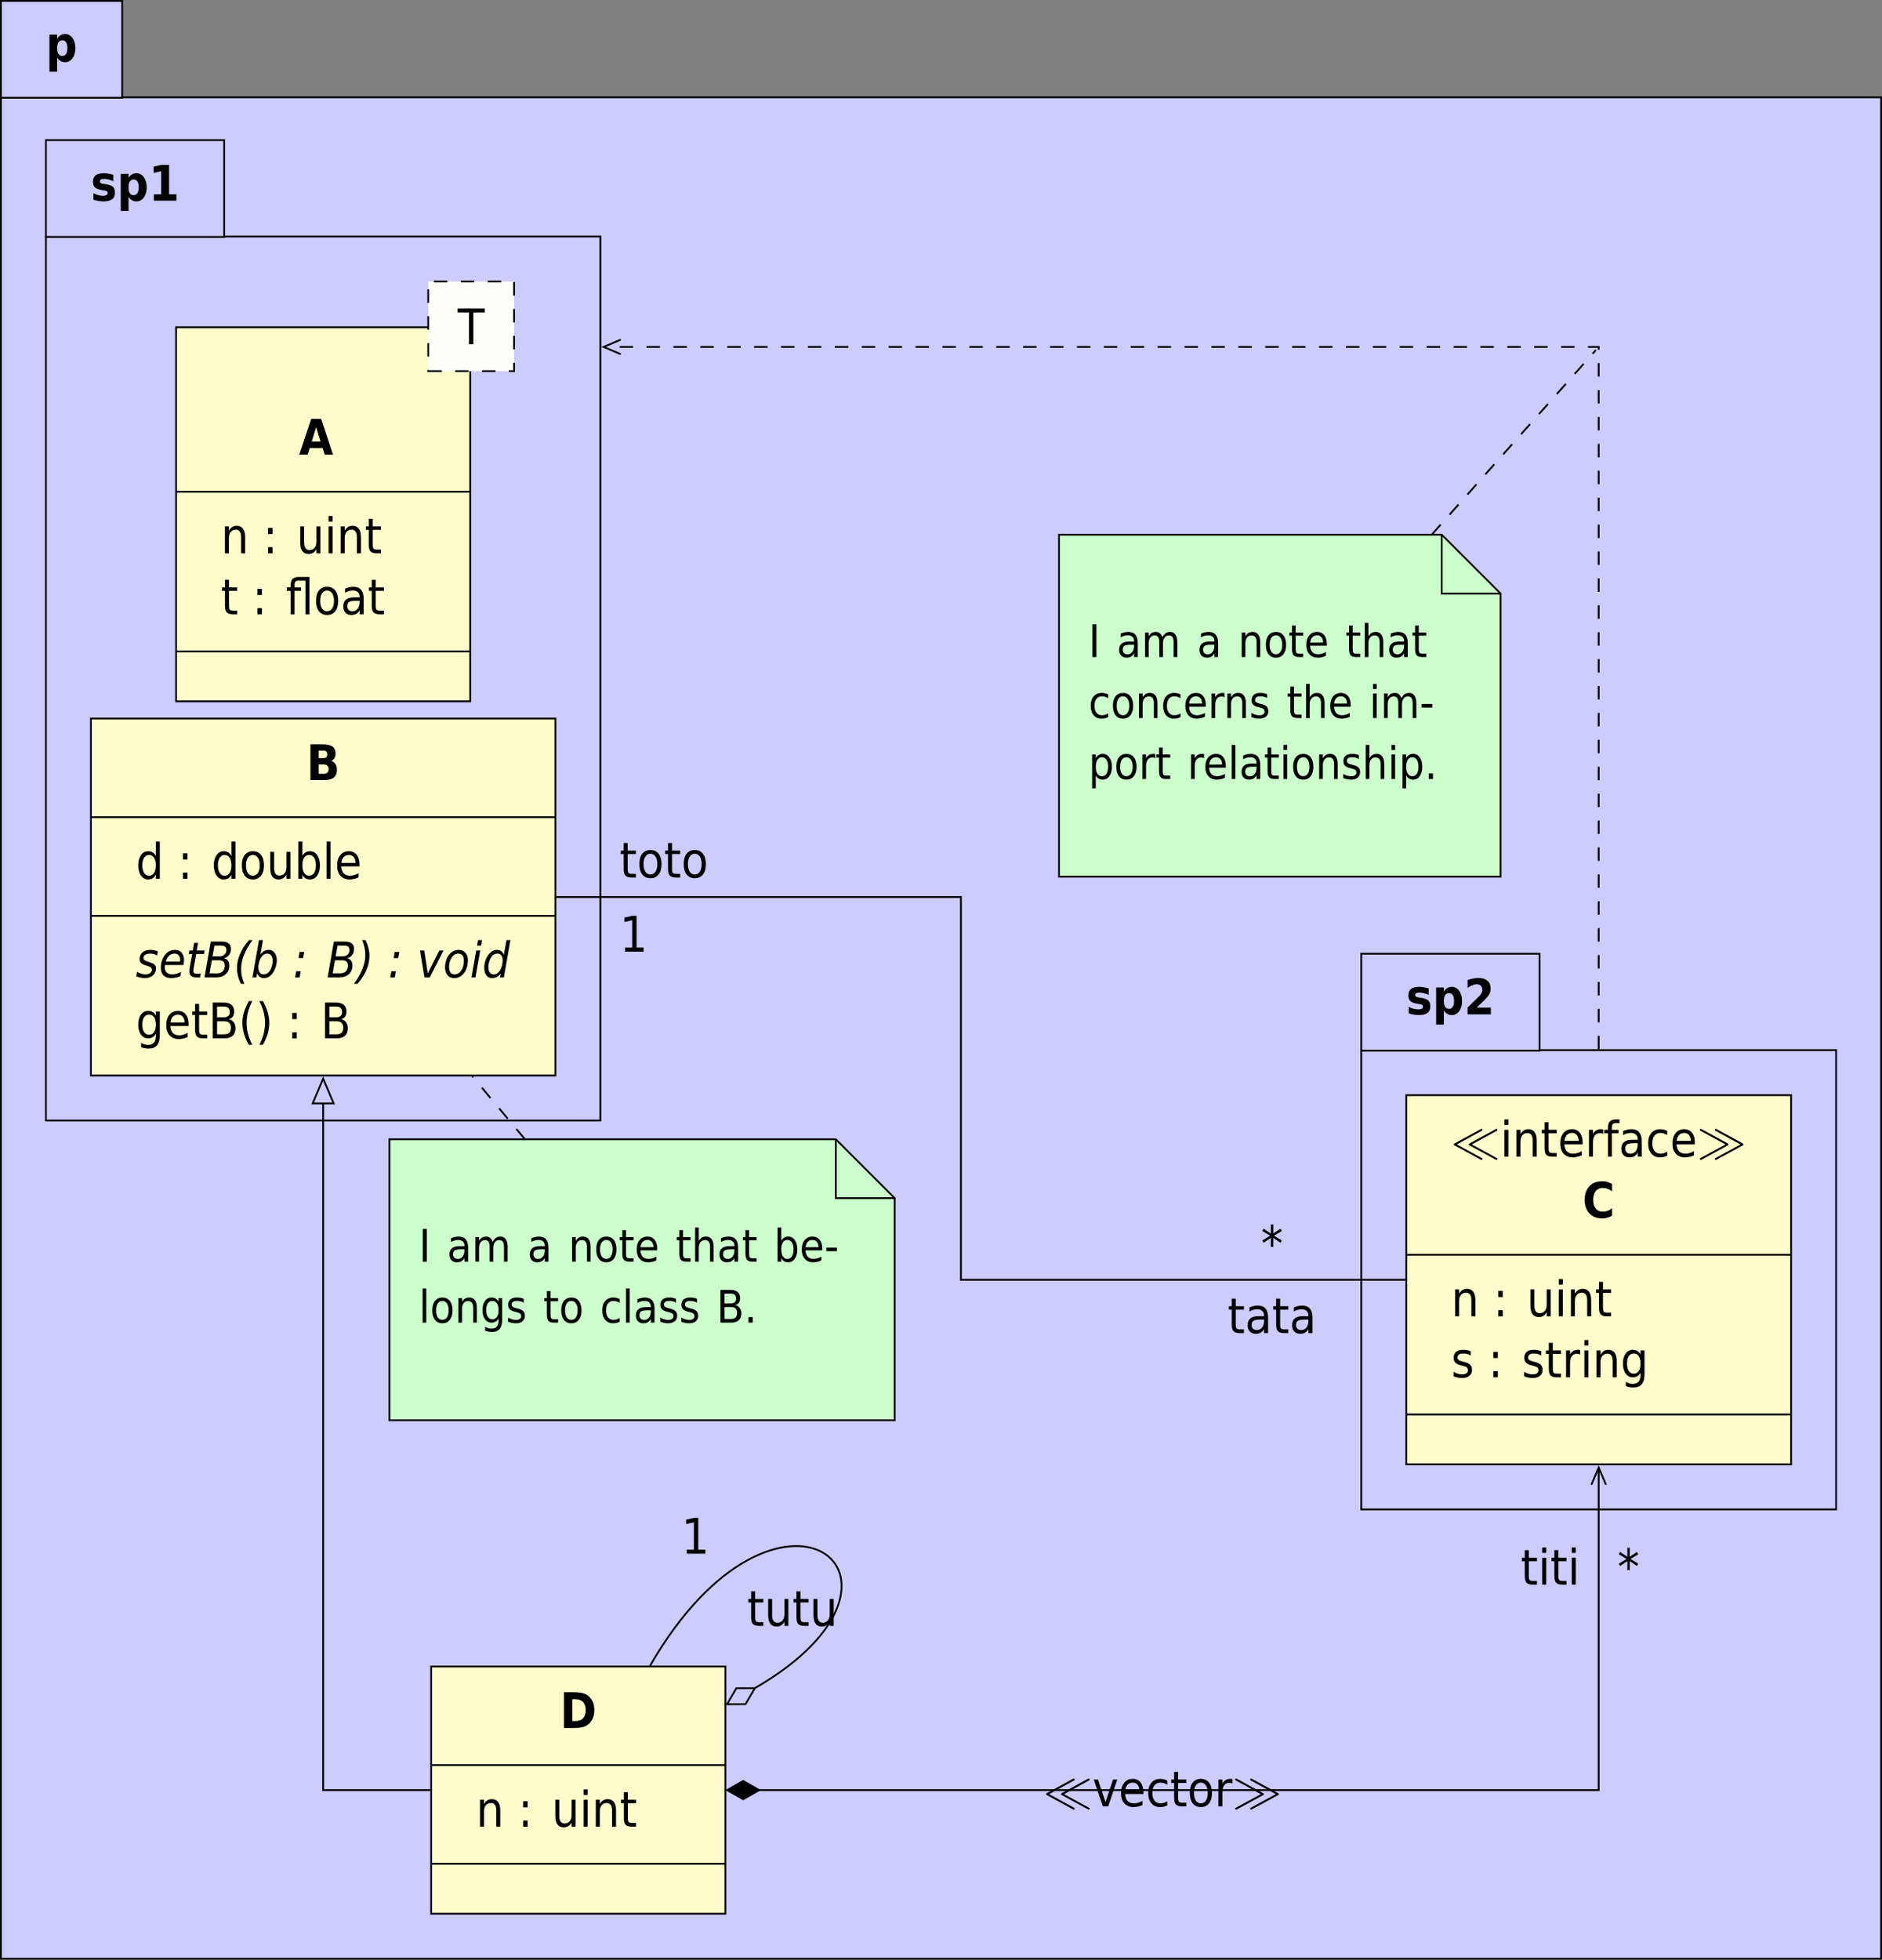 <?xml version="1.0" encoding="UTF-8"?>
<svg xmlns="http://www.w3.org/2000/svg" xmlns:xlink="http://www.w3.org/1999/xlink" width="418.25pt" height="435.4pt" viewBox="0 0 418.25 435.4" version="1.1">
<rect x="0" y="0" width="418.25" height="435.4" fill="#808080" stroke="none"/>
<defs>
<g>
<symbol overflow="visible" id="glyph0-0">
<path style="stroke:none;" d="M 0.484 1.922 L 5.391 1.922 L 5.391 -7.688 L 0.484 -7.688 Z M 1.031 1.328 L 1.031 -7.078 L 4.844 -7.078 L 4.844 1.328 Z M 1.031 1.328 "/>
</symbol>
<symbol overflow="visible" id="glyph0-1">
<path style="stroke:none;" d="M 2.547 -0.859 C 2.781 -0.516 3.047 -0.25 3.328 -0.094 C 3.609 0.078 3.953 0.156 4.312 0.156 C 4.984 0.156 5.516 -0.141 5.953 -0.719 C 6.375 -1.312 6.594 -2.062 6.594 -2.984 C 6.594 -3.891 6.375 -4.641 5.953 -5.234 C 5.516 -5.812 4.984 -6.109 4.312 -6.109 C 3.953 -6.109 3.609 -6.016 3.328 -5.859 C 3.047 -5.688 2.781 -5.438 2.547 -5.094 L 2.547 -5.969 L 0.828 -5.969 L 0.828 2.266 L 2.547 2.266 Z M 3.688 -4.719 C 4.047 -4.719 4.328 -4.578 4.516 -4.281 C 4.719 -3.984 4.812 -3.547 4.812 -2.984 C 4.812 -2.406 4.719 -1.969 4.516 -1.672 C 4.328 -1.375 4.047 -1.234 3.688 -1.234 C 3.312 -1.234 3.031 -1.375 2.828 -1.672 C 2.641 -1.969 2.547 -2.406 2.547 -2.984 C 2.547 -3.547 2.641 -3.969 2.828 -4.266 C 3.031 -4.562 3.312 -4.719 3.688 -4.719 Z M 3.688 -4.719 "/>
</symbol>
<symbol overflow="visible" id="glyph0-2">
<path style="stroke:none;" d="M 5.016 -5.781 C 4.609 -5.891 4.234 -5.969 3.875 -6.031 C 3.531 -6.078 3.203 -6.109 2.891 -6.109 C 2.078 -6.109 1.484 -5.953 1.094 -5.656 C 0.703 -5.344 0.5 -4.875 0.5 -4.25 C 0.5 -3.656 0.656 -3.219 0.969 -2.938 C 1.266 -2.641 1.812 -2.453 2.578 -2.344 L 2.875 -2.297 C 3.219 -2.25 3.453 -2.188 3.578 -2.109 C 3.688 -2.016 3.75 -1.891 3.75 -1.719 C 3.75 -1.516 3.656 -1.375 3.5 -1.266 C 3.328 -1.156 3.062 -1.109 2.734 -1.109 C 2.359 -1.109 2 -1.156 1.641 -1.25 C 1.281 -1.344 0.938 -1.484 0.594 -1.672 L 0.594 -0.219 C 0.984 -0.094 1.375 0 1.75 0.062 C 2.125 0.125 2.5 0.156 2.859 0.156 C 3.688 0.156 4.312 0 4.75 -0.328 C 5.172 -0.641 5.375 -1.125 5.375 -1.75 C 5.375 -2.359 5.219 -2.812 4.922 -3.094 C 4.609 -3.375 4.031 -3.578 3.141 -3.703 L 2.844 -3.75 C 2.531 -3.797 2.312 -3.844 2.203 -3.938 C 2.078 -4.016 2.031 -4.125 2.031 -4.281 C 2.031 -4.469 2.094 -4.609 2.266 -4.703 C 2.422 -4.797 2.656 -4.844 2.984 -4.844 C 3.281 -4.844 3.609 -4.797 3.953 -4.719 C 4.297 -4.625 4.656 -4.5 5.016 -4.328 Z M 5.016 -5.781 "/>
</symbol>
<symbol overflow="visible" id="glyph0-3">
<path style="stroke:none;" d="M 1.156 -1.422 L 1.156 0 L 6.156 0 L 6.156 -1.422 L 4.531 -1.422 L 4.531 -7.953 L 2.766 -7.953 L 1.109 -7.562 L 1.109 -6.172 L 2.781 -6.562 L 2.781 -1.422 Z M 1.156 -1.422 "/>
</symbol>
<symbol overflow="visible" id="glyph0-4">
<path style="stroke:none;" d="M 2.828 -1.5 L 4.359 -3 C 5 -3.625 5.422 -4.125 5.625 -4.5 C 5.828 -4.875 5.922 -5.281 5.922 -5.719 C 5.922 -6.453 5.688 -7.047 5.219 -7.469 C 4.734 -7.875 4.078 -8.094 3.219 -8.094 C 2.828 -8.094 2.422 -8.047 2.031 -7.969 C 1.625 -7.891 1.203 -7.781 0.797 -7.625 L 0.797 -5.875 C 1.188 -6.141 1.547 -6.344 1.891 -6.484 C 2.234 -6.625 2.547 -6.688 2.844 -6.688 C 3.219 -6.688 3.516 -6.578 3.734 -6.359 C 3.953 -6.125 4.078 -5.828 4.078 -5.453 C 4.078 -5.203 4.016 -4.984 3.906 -4.75 C 3.797 -4.531 3.625 -4.297 3.391 -4.062 L 0.781 -1.5 L 0.781 0 L 5.969 0 L 5.969 -1.5 Z M 2.828 -1.5 "/>
</symbol>
<symbol overflow="visible" id="glyph0-5">
<path style="stroke:none;" d="M 5.25 -1.453 L 5.688 0 L 7.547 0 L 4.906 -7.953 L 2.703 -7.953 L 0.047 0 L 1.906 0 L 2.359 -1.453 Z M 2.812 -2.922 L 3.797 -6.094 L 4.781 -2.922 Z M 2.812 -2.922 "/>
</symbol>
<symbol overflow="visible" id="glyph0-6">
<path style="stroke:none;" d="M 3.766 -4.875 L 2.75 -4.875 L 2.75 -6.562 L 3.766 -6.562 C 4.047 -6.562 4.281 -6.484 4.422 -6.344 C 4.578 -6.188 4.656 -5.984 4.656 -5.719 C 4.656 -5.438 4.578 -5.219 4.422 -5.078 C 4.281 -4.938 4.047 -4.875 3.766 -4.875 Z M 3.828 -1.391 L 2.75 -1.391 L 2.75 -3.484 L 3.828 -3.484 C 4.203 -3.484 4.484 -3.391 4.672 -3.219 C 4.844 -3.047 4.953 -2.781 4.953 -2.438 C 4.953 -2.094 4.844 -1.828 4.672 -1.656 C 4.484 -1.484 4.203 -1.391 3.828 -1.391 Z M 5.547 -4.25 C 5.859 -4.375 6.094 -4.578 6.25 -4.859 C 6.406 -5.125 6.5 -5.453 6.5 -5.844 C 6.5 -6.578 6.266 -7.109 5.828 -7.453 C 5.375 -7.781 4.656 -7.953 3.672 -7.953 L 0.906 -7.953 L 0.906 0 L 3.969 0 C 4.906 0 5.625 -0.188 6.094 -0.562 C 6.562 -0.938 6.797 -1.516 6.797 -2.281 C 6.797 -2.781 6.672 -3.203 6.469 -3.547 C 6.25 -3.891 5.938 -4.125 5.547 -4.25 Z M 5.547 -4.25 "/>
</symbol>
<symbol overflow="visible" id="glyph0-7">
<path style="stroke:none;" d="M 6.578 -0.438 L 6.578 -2.078 C 6.234 -1.828 5.891 -1.625 5.562 -1.516 C 5.234 -1.391 4.875 -1.328 4.516 -1.328 C 3.859 -1.328 3.328 -1.562 2.953 -2.031 C 2.578 -2.5 2.391 -3.141 2.391 -3.969 C 2.391 -4.781 2.578 -5.438 2.953 -5.906 C 3.328 -6.375 3.859 -6.609 4.516 -6.609 C 4.875 -6.609 5.234 -6.547 5.562 -6.422 C 5.891 -6.312 6.234 -6.109 6.578 -5.859 L 6.578 -7.5 C 6.234 -7.688 5.875 -7.844 5.516 -7.953 C 5.141 -8.047 4.766 -8.094 4.359 -8.094 C 3.172 -8.094 2.219 -7.719 1.531 -6.984 C 0.844 -6.234 0.484 -5.234 0.484 -3.969 C 0.484 -2.703 0.844 -1.688 1.531 -0.953 C 2.219 -0.219 3.172 0.156 4.359 0.156 C 4.766 0.156 5.141 0.109 5.516 0 C 5.875 -0.094 6.234 -0.234 6.578 -0.438 Z M 6.578 -0.438 "/>
</symbol>
<symbol overflow="visible" id="glyph0-8">
<path style="stroke:none;" d="M 2.75 -6.406 L 3.406 -6.406 C 4.172 -6.406 4.734 -6.188 5.141 -5.781 C 5.531 -5.375 5.734 -4.766 5.734 -3.984 C 5.734 -3.188 5.531 -2.594 5.141 -2.172 C 4.734 -1.75 4.156 -1.547 3.406 -1.547 L 2.75 -1.547 Z M 0.906 -7.953 L 0.906 0 L 2.844 0 C 3.922 0 4.719 -0.078 5.266 -0.25 C 5.797 -0.422 6.25 -0.719 6.641 -1.141 C 6.969 -1.484 7.219 -1.906 7.391 -2.375 C 7.547 -2.844 7.641 -3.375 7.641 -3.984 C 7.641 -4.578 7.547 -5.109 7.391 -5.578 C 7.219 -6.047 6.969 -6.453 6.641 -6.812 C 6.25 -7.219 5.797 -7.516 5.266 -7.688 C 4.734 -7.859 3.938 -7.953 2.844 -7.953 Z M 0.906 -7.953 "/>
</symbol>
<symbol overflow="visible" id="glyph1-0">
<path style="stroke:none;" d="M 0.484 1.922 L 5.391 1.922 L 5.391 -7.688 L 0.484 -7.688 Z M 1.031 1.328 L 1.031 -7.078 L 4.844 -7.078 L 4.844 1.328 Z M 1.031 1.328 "/>
</symbol>
<symbol overflow="visible" id="glyph1-1">
<path style="stroke:none;" d="M 1.797 -7.656 L 0.906 -7.656 L 0.906 -5.969 L 0.266 -5.969 L 0.266 -5.203 L 0.906 -5.203 L 0.906 -1.969 C 0.906 -1.219 1.031 -0.703 1.297 -0.422 C 1.562 -0.141 2.031 0 2.703 0 L 3.609 0 L 3.609 -0.812 L 2.703 -0.812 C 2.344 -0.812 2.094 -0.891 1.969 -1.031 C 1.859 -1.172 1.797 -1.469 1.797 -1.969 L 1.797 -5.203 L 3.609 -5.203 L 3.609 -5.969 L 1.797 -5.969 Z M 1.797 -7.656 "/>
</symbol>
<symbol overflow="visible" id="glyph1-2">
<path style="stroke:none;" d="M 3.359 -3 L 4.234 -3 L 4.234 -2.781 C 4.234 -2.141 4.094 -1.625 3.797 -1.234 C 3.5 -0.859 3.109 -0.672 2.625 -0.672 C 2.266 -0.672 1.984 -0.766 1.781 -0.969 C 1.578 -1.172 1.469 -1.453 1.469 -1.797 C 1.469 -2.234 1.609 -2.547 1.875 -2.734 C 2.156 -2.906 2.656 -3 3.359 -3 Z M 5.125 -3.406 C 5.125 -4.312 4.938 -4.984 4.547 -5.438 C 4.172 -5.891 3.578 -6.109 2.812 -6.109 C 2.516 -6.109 2.219 -6.078 1.922 -6 C 1.609 -5.938 1.297 -5.828 0.984 -5.688 L 0.984 -4.781 C 1.25 -4.953 1.531 -5.062 1.828 -5.156 C 2.109 -5.234 2.406 -5.281 2.719 -5.281 C 3.188 -5.281 3.578 -5.156 3.844 -4.906 C 4.109 -4.656 4.234 -4.312 4.234 -3.859 L 4.234 -3.766 L 3 -3.766 C 2.203 -3.766 1.594 -3.594 1.188 -3.25 C 0.781 -2.906 0.594 -2.406 0.594 -1.734 C 0.594 -1.156 0.75 -0.703 1.078 -0.359 C 1.391 -0.016 1.828 0.156 2.391 0.156 C 2.828 0.156 3.188 0.062 3.484 -0.094 C 3.781 -0.266 4.031 -0.547 4.234 -0.906 L 4.234 0 L 5.125 0 Z M 5.125 -3.406 "/>
</symbol>
<symbol overflow="visible" id="glyph1-3">
<path style="stroke:none;" d="M 4.609 -6.641 L 4.328 -7.172 L 2.734 -6.094 L 2.734 -8.094 L 2.188 -8.094 L 2.188 -6.094 L 0.562 -7.172 L 0.297 -6.641 L 2.016 -5.609 L 0.297 -4.562 L 0.562 -4.047 L 2.188 -5.125 L 2.188 -3.125 L 2.734 -3.125 L 2.734 -5.125 L 4.328 -4.047 L 4.609 -4.562 L 2.891 -5.609 Z M 4.609 -6.641 "/>
</symbol>
<symbol overflow="visible" id="glyph1-4">
<path style="stroke:none;" d="M 3 -5.281 C 3.469 -5.281 3.844 -5.062 4.125 -4.656 C 4.391 -4.234 4.531 -3.688 4.531 -2.984 C 4.531 -2.266 4.391 -1.703 4.125 -1.297 C 3.844 -0.875 3.469 -0.672 3 -0.672 C 2.531 -0.672 2.156 -0.875 1.875 -1.281 C 1.609 -1.703 1.469 -2.266 1.469 -2.984 C 1.469 -3.688 1.609 -4.25 1.875 -4.656 C 2.156 -5.062 2.531 -5.281 3 -5.281 Z M 3 -6.109 C 2.234 -6.109 1.625 -5.828 1.188 -5.281 C 0.75 -4.719 0.547 -3.953 0.547 -2.984 C 0.547 -2 0.75 -1.234 1.188 -0.672 C 1.625 -0.125 2.234 0.156 3 0.156 C 3.766 0.156 4.375 -0.125 4.812 -0.672 C 5.25 -1.234 5.469 -2 5.469 -2.984 C 5.469 -3.953 5.25 -4.719 4.812 -5.281 C 4.375 -5.828 3.766 -6.109 3 -6.109 Z M 3 -6.109 "/>
</symbol>
<symbol overflow="visible" id="glyph1-5">
<path style="stroke:none;" d="M 1.219 -0.906 L 1.219 0 L 5.344 0 L 5.344 -0.906 L 3.766 -0.906 L 3.766 -7.953 L 2.797 -7.953 L 1.078 -7.562 L 1.078 -6.594 L 2.797 -6.969 L 2.797 -0.906 Z M 1.219 -0.906 "/>
</symbol>
<symbol overflow="visible" id="glyph1-6">
<path style="stroke:none;" d="M 0.297 -5.969 L 2.312 0 L 3.5 0 L 5.516 -5.969 L 4.578 -5.969 L 2.906 -0.953 L 1.219 -5.969 Z M 0.297 -5.969 "/>
</symbol>
<symbol overflow="visible" id="glyph1-7">
<path style="stroke:none;" d="M 5.516 -3.234 C 5.516 -4.109 5.297 -4.812 4.891 -5.328 C 4.469 -5.844 3.891 -6.109 3.172 -6.109 C 2.359 -6.109 1.719 -5.828 1.25 -5.25 C 0.781 -4.672 0.547 -3.891 0.547 -2.922 C 0.547 -1.969 0.781 -1.234 1.281 -0.672 C 1.797 -0.125 2.469 0.156 3.328 0.156 C 3.672 0.156 4 0.109 4.328 0.031 C 4.672 -0.031 4.984 -0.156 5.312 -0.297 L 5.312 -1.234 C 5 -1.047 4.688 -0.906 4.359 -0.812 C 4.047 -0.719 3.719 -0.672 3.375 -0.672 C 2.797 -0.672 2.344 -0.859 2 -1.203 C 1.672 -1.562 1.5 -2.078 1.453 -2.75 L 5.516 -2.75 Z M 4.641 -3.516 L 1.484 -3.516 C 1.531 -4.062 1.703 -4.5 2 -4.812 C 2.297 -5.125 2.688 -5.281 3.188 -5.281 C 3.609 -5.281 3.969 -5.125 4.234 -4.797 C 4.484 -4.484 4.625 -4.047 4.641 -3.516 Z M 4.641 -3.516 "/>
</symbol>
<symbol overflow="visible" id="glyph1-8">
<path style="stroke:none;" d="M 4.781 -5.734 C 4.547 -5.859 4.297 -5.953 4.031 -6.016 C 3.781 -6.078 3.516 -6.109 3.234 -6.109 C 2.406 -6.109 1.734 -5.828 1.266 -5.266 C 0.781 -4.719 0.547 -3.953 0.547 -2.984 C 0.547 -2.016 0.781 -1.25 1.25 -0.688 C 1.734 -0.125 2.375 0.156 3.188 0.156 C 3.484 0.156 3.75 0.125 4.016 0.062 C 4.281 0 4.547 -0.094 4.781 -0.234 L 4.781 -1.141 C 4.531 -0.984 4.281 -0.859 4.031 -0.781 C 3.781 -0.719 3.531 -0.672 3.281 -0.672 C 2.703 -0.672 2.266 -0.875 1.938 -1.281 C 1.625 -1.688 1.469 -2.25 1.469 -2.984 C 1.469 -3.703 1.625 -4.266 1.938 -4.672 C 2.266 -5.078 2.703 -5.281 3.281 -5.281 C 3.531 -5.281 3.781 -5.234 4.031 -5.156 C 4.281 -5.078 4.531 -4.969 4.781 -4.812 Z M 4.781 -5.734 "/>
</symbol>
<symbol overflow="visible" id="glyph1-9">
<path style="stroke:none;" d="M 4.031 -5.047 L 4.031 -6.062 C 3.938 -6.078 3.859 -6.078 3.781 -6.094 C 3.719 -6.109 3.641 -6.109 3.578 -6.109 C 3.156 -6.109 2.797 -6.016 2.5 -5.844 C 2.203 -5.672 1.953 -5.406 1.781 -5.031 L 1.781 -5.969 L 0.891 -5.969 L 0.891 0 L 1.781 0 L 1.781 -3.141 C 1.781 -3.812 1.906 -4.328 2.172 -4.688 C 2.438 -5.047 2.828 -5.234 3.328 -5.234 C 3.469 -5.234 3.594 -5.219 3.719 -5.188 C 3.828 -5.156 3.938 -5.109 4.031 -5.047 Z M 4.031 -5.047 "/>
</symbol>
<symbol overflow="visible" id="glyph1-10">
<path style="stroke:none;" d="M 0.922 -5.969 L 0.922 0 L 1.812 0 L 1.812 -5.969 Z M 0.922 -8.281 L 0.922 -7.047 L 1.812 -7.047 L 1.812 -8.281 Z M 0.922 -8.281 "/>
</symbol>
<symbol overflow="visible" id="glyph1-11">
<path style="stroke:none;" d="M 0.844 -2.359 C 0.844 -1.531 1 -0.906 1.312 -0.484 C 1.641 -0.062 2.094 0.156 2.719 0.156 C 3.094 0.156 3.422 0.062 3.703 -0.109 C 3.984 -0.281 4.234 -0.547 4.453 -0.922 L 4.453 0 L 5.328 0 L 5.328 -5.969 L 4.453 -5.969 L 4.453 -2.578 C 4.453 -2 4.312 -1.531 4.031 -1.203 C 3.75 -0.859 3.375 -0.703 2.906 -0.703 C 2.516 -0.703 2.203 -0.844 2.016 -1.125 C 1.812 -1.406 1.719 -1.828 1.719 -2.391 L 1.719 -5.969 L 0.844 -5.969 Z M 0.844 -2.359 "/>
</symbol>
<symbol overflow="visible" id="glyph1-12">
<path style="stroke:none;" d="M 5.391 -3.594 C 5.391 -4.422 5.234 -5.047 4.906 -5.469 C 4.594 -5.891 4.125 -6.109 3.516 -6.109 C 3.141 -6.109 2.812 -6.016 2.516 -5.844 C 2.234 -5.656 1.984 -5.391 1.781 -5.031 L 1.781 -5.969 L 0.891 -5.969 L 0.891 0 L 1.781 0 L 1.781 -3.375 C 1.781 -3.953 1.906 -4.406 2.188 -4.75 C 2.469 -5.078 2.844 -5.25 3.312 -5.25 C 3.719 -5.25 4 -5.109 4.203 -4.828 C 4.406 -4.547 4.5 -4.125 4.5 -3.562 L 4.5 0 L 5.391 0 Z M 5.391 -3.594 "/>
</symbol>
<symbol overflow="visible" id="glyph1-13">
<path style="stroke:none;" d="M 1.156 -1.359 L 1.156 0 L 2.156 0 L 2.156 -1.359 Z M 1.156 -5.641 L 1.156 -4.281 L 2.156 -4.281 L 2.156 -5.641 Z M 1.156 -5.641 "/>
</symbol>
<symbol overflow="visible" id="glyph1-14">
<path style="stroke:none;" d="M 2.812 -8.281 C 2.203 -8.281 1.766 -8.125 1.484 -7.828 C 1.203 -7.531 1.078 -7.047 1.078 -6.375 L 1.078 -5.969 L 0.219 -5.969 L 0.219 -5.203 L 1.078 -5.203 L 1.078 0 L 1.953 0 L 1.953 -5.203 L 3.406 -5.203 L 3.406 -5.969 L 1.953 -5.969 L 1.953 -6.484 C 1.953 -6.859 2.016 -7.109 2.141 -7.266 C 2.266 -7.391 2.484 -7.469 2.797 -7.469 L 4.375 -7.469 L 4.375 0 L 5.266 0 L 5.266 -8.281 Z M 2.812 -8.281 "/>
</symbol>
<symbol overflow="visible" id="glyph1-15">
<path style="stroke:none;" d="M -0.031 -7.953 L -0.031 -7.047 L 2.516 -7.047 L 2.516 0 L 3.484 0 L 3.484 -7.047 L 6.016 -7.047 L 6.016 -7.953 Z M -0.031 -7.953 "/>
</symbol>
<symbol overflow="visible" id="glyph1-16">
<path style="stroke:none;" d="M 4.453 -5.062 C 4.266 -5.406 4.031 -5.672 3.75 -5.844 C 3.469 -6.016 3.125 -6.109 2.734 -6.109 C 2.094 -6.109 1.562 -5.828 1.156 -5.25 C 0.75 -4.672 0.547 -3.922 0.547 -2.984 C 0.547 -2.047 0.75 -1.281 1.156 -0.703 C 1.562 -0.141 2.094 0.156 2.734 0.156 C 3.125 0.156 3.469 0.062 3.75 -0.094 C 4.031 -0.266 4.266 -0.531 4.453 -0.891 L 4.453 0 L 5.344 0 L 5.344 -8.281 L 4.453 -8.281 Z M 1.453 -2.984 C 1.453 -3.703 1.594 -4.266 1.859 -4.672 C 2.125 -5.078 2.484 -5.281 2.953 -5.281 C 3.422 -5.281 3.781 -5.078 4.047 -4.672 C 4.312 -4.266 4.453 -3.703 4.453 -2.984 C 4.453 -2.25 4.312 -1.688 4.047 -1.281 C 3.781 -0.875 3.422 -0.672 2.953 -0.672 C 2.484 -0.672 2.125 -0.875 1.859 -1.281 C 1.594 -1.688 1.453 -2.25 1.453 -2.984 Z M 1.453 -2.984 "/>
</symbol>
<symbol overflow="visible" id="glyph1-17">
<path style="stroke:none;" d="M 4.781 -2.984 C 4.781 -2.25 4.641 -1.688 4.375 -1.281 C 4.109 -0.875 3.75 -0.672 3.281 -0.672 C 2.812 -0.672 2.438 -0.875 2.172 -1.281 C 1.906 -1.688 1.781 -2.25 1.781 -2.984 C 1.781 -3.703 1.906 -4.266 2.172 -4.672 C 2.438 -5.078 2.812 -5.281 3.281 -5.281 C 3.75 -5.281 4.109 -5.078 4.375 -4.672 C 4.641 -4.266 4.781 -3.703 4.781 -2.984 Z M 1.781 -5.062 L 1.781 -8.281 L 0.891 -8.281 L 0.891 0 L 1.781 0 L 1.781 -0.891 C 1.953 -0.531 2.188 -0.266 2.469 -0.094 C 2.766 0.062 3.094 0.156 3.5 0.156 C 4.141 0.156 4.672 -0.141 5.078 -0.703 C 5.484 -1.281 5.688 -2.047 5.688 -2.984 C 5.688 -3.922 5.484 -4.672 5.078 -5.25 C 4.672 -5.828 4.141 -6.109 3.5 -6.109 C 3.094 -6.109 2.766 -6.016 2.469 -5.844 C 2.188 -5.672 1.953 -5.406 1.781 -5.062 Z M 1.781 -5.062 "/>
</symbol>
<symbol overflow="visible" id="glyph1-18">
<path style="stroke:none;" d="M 0.922 -8.281 L 0.922 0 L 1.812 0 L 1.812 -8.281 Z M 0.922 -8.281 "/>
</symbol>
<symbol overflow="visible" id="glyph1-19">
<path style="stroke:none;" d="M 4.453 -3.047 C 4.453 -2.344 4.328 -1.797 4.062 -1.406 C 3.797 -1.016 3.422 -0.812 2.953 -0.812 C 2.469 -0.812 2.109 -1.016 1.844 -1.406 C 1.578 -1.797 1.453 -2.344 1.453 -3.047 C 1.453 -3.766 1.578 -4.312 1.844 -4.703 C 2.109 -5.094 2.469 -5.281 2.953 -5.281 C 3.422 -5.281 3.797 -5.094 4.062 -4.703 C 4.328 -4.312 4.453 -3.766 4.453 -3.047 Z M 5.344 -0.734 L 5.344 -5.969 L 4.453 -5.969 L 4.453 -5.062 C 4.281 -5.406 4.047 -5.672 3.766 -5.844 C 3.469 -6.016 3.125 -6.109 2.734 -6.109 C 2.078 -6.109 1.547 -5.828 1.141 -5.266 C 0.734 -4.719 0.547 -3.969 0.547 -3.047 C 0.547 -2.125 0.734 -1.391 1.141 -0.844 C 1.547 -0.281 2.078 0 2.734 0 C 3.125 0 3.469 -0.078 3.766 -0.266 C 4.047 -0.438 4.281 -0.703 4.453 -1.047 L 4.453 -0.562 C 4.453 0.109 4.312 0.625 4.031 0.953 C 3.734 1.297 3.297 1.453 2.734 1.453 C 2.453 1.453 2.203 1.422 1.953 1.344 C 1.703 1.266 1.438 1.156 1.188 1 L 1.188 1.953 C 1.438 2.062 1.703 2.141 1.984 2.188 C 2.266 2.25 2.562 2.266 2.859 2.266 C 3.703 2.266 4.328 2.031 4.734 1.531 C 5.141 1.031 5.344 0.281 5.344 -0.734 Z M 5.344 -0.734 "/>
</symbol>
<symbol overflow="visible" id="glyph1-20">
<path style="stroke:none;" d="M 1.938 -3.797 L 3.484 -3.797 C 4 -3.797 4.391 -3.672 4.641 -3.438 C 4.891 -3.203 5.016 -2.844 5.016 -2.344 C 5.016 -1.844 4.891 -1.484 4.641 -1.234 C 4.391 -1 4 -0.891 3.484 -0.891 L 1.938 -0.891 Z M 1.938 -7.062 L 3.359 -7.062 C 3.828 -7.062 4.188 -6.969 4.422 -6.766 C 4.656 -6.562 4.766 -6.266 4.766 -5.875 C 4.766 -5.469 4.656 -5.156 4.422 -4.969 C 4.188 -4.766 3.828 -4.672 3.359 -4.672 L 1.938 -4.672 Z M 0.969 -7.953 L 0.969 0 L 3.531 0 C 4.328 0 4.953 -0.188 5.391 -0.578 C 5.828 -0.969 6.031 -1.516 6.031 -2.219 C 6.031 -2.766 5.906 -3.219 5.641 -3.578 C 5.375 -3.938 5.016 -4.172 4.531 -4.281 C 4.922 -4.359 5.234 -4.531 5.438 -4.828 C 5.641 -5.109 5.734 -5.5 5.734 -5.984 C 5.734 -6.609 5.531 -7.094 5.141 -7.438 C 4.734 -7.781 4.172 -7.953 3.438 -7.953 Z M 0.969 -7.953 "/>
</symbol>
<symbol overflow="visible" id="glyph1-21">
<path style="stroke:none;" d="M 3.047 -8.281 L 2.281 -8.281 C 1.797 -7.438 1.438 -6.609 1.203 -5.812 C 0.953 -5.016 0.844 -4.219 0.844 -3.422 C 0.844 -2.625 0.953 -1.828 1.203 -1.016 C 1.438 -0.219 1.797 0.609 2.281 1.438 L 3.047 1.438 C 2.625 0.625 2.297 -0.188 2.094 -0.984 C 1.875 -1.797 1.781 -2.609 1.781 -3.422 C 1.781 -4.25 1.875 -5.047 2.094 -5.859 C 2.297 -6.656 2.609 -7.453 3.047 -8.281 Z M 3.047 -8.281 "/>
</symbol>
<symbol overflow="visible" id="glyph1-22">
<path style="stroke:none;" d="M 0.781 -8.281 C 1.203 -7.453 1.516 -6.656 1.734 -5.859 C 1.938 -5.047 2.047 -4.25 2.047 -3.422 C 2.047 -2.609 1.938 -1.797 1.734 -0.984 C 1.516 -0.188 1.203 0.625 0.781 1.438 L 1.562 1.438 C 2.031 0.609 2.391 -0.219 2.625 -1.016 C 2.859 -1.828 2.984 -2.625 2.984 -3.422 C 2.984 -4.219 2.859 -5.016 2.625 -5.812 C 2.391 -6.609 2.031 -7.438 1.562 -8.281 Z M 0.781 -8.281 "/>
</symbol>
<symbol overflow="visible" id="glyph1-23">
<path style="stroke:none;" d="M 3.641 -8.281 L 2.812 -8.281 C 2.203 -8.281 1.766 -8.125 1.484 -7.828 C 1.203 -7.531 1.078 -7.047 1.078 -6.375 L 1.078 -5.969 L 0.219 -5.969 L 0.219 -5.203 L 1.078 -5.203 L 1.078 0 L 1.953 0 L 1.953 -5.203 L 3.406 -5.203 L 3.406 -5.969 L 1.953 -5.969 L 1.953 -6.484 C 1.953 -6.859 2.016 -7.109 2.141 -7.266 C 2.266 -7.391 2.484 -7.469 2.797 -7.469 L 3.641 -7.469 Z M 3.641 -8.281 "/>
</symbol>
<symbol overflow="visible" id="glyph1-24">
<path style="stroke:none;" d="M 4.344 -5.781 C 4.094 -5.891 3.844 -5.969 3.547 -6.031 C 3.266 -6.078 2.953 -6.109 2.625 -6.109 C 1.969 -6.109 1.469 -5.953 1.109 -5.656 C 0.75 -5.344 0.562 -4.906 0.562 -4.344 C 0.562 -3.891 0.688 -3.531 0.938 -3.266 C 1.172 -3 1.578 -2.797 2.125 -2.672 L 2.422 -2.594 C 2.969 -2.453 3.328 -2.328 3.484 -2.188 C 3.641 -2.047 3.734 -1.844 3.734 -1.578 C 3.734 -1.281 3.609 -1.062 3.391 -0.906 C 3.172 -0.734 2.844 -0.672 2.438 -0.672 C 2.125 -0.672 1.812 -0.703 1.5 -0.797 C 1.172 -0.906 0.859 -1.031 0.531 -1.234 L 0.531 -0.219 C 0.875 -0.094 1.203 0 1.516 0.062 C 1.828 0.125 2.125 0.156 2.422 0.156 C 3.109 0.156 3.641 0 4.047 -0.328 C 4.438 -0.656 4.641 -1.094 4.641 -1.641 C 4.641 -2.125 4.5 -2.516 4.234 -2.781 C 3.969 -3.047 3.531 -3.266 2.906 -3.406 L 2.609 -3.484 C 2.125 -3.609 1.812 -3.734 1.656 -3.859 C 1.5 -3.984 1.422 -4.172 1.422 -4.391 C 1.422 -4.688 1.531 -4.922 1.75 -5.062 C 1.969 -5.219 2.297 -5.281 2.734 -5.281 C 3.031 -5.281 3.297 -5.25 3.562 -5.188 C 3.828 -5.109 4.094 -5 4.344 -4.859 Z M 4.344 -5.781 "/>
</symbol>
<symbol overflow="visible" id="glyph2-0">
<path style="stroke:none;" d=""/>
</symbol>
<symbol overflow="visible" id="glyph2-1">
<path style="stroke:none;" d="M 6.75 -5.719 C 6.875 -5.797 6.969 -5.828 6.969 -5.953 C 6.969 -6.109 6.844 -6.172 6.75 -6.172 C 6.672 -6.172 6.594 -6.125 6.547 -6.109 L 0.812 -2.969 C 0.672 -2.891 0.594 -2.859 0.594 -2.719 C 0.594 -2.594 0.672 -2.562 0.812 -2.484 L 6.547 0.641 C 6.672 0.719 6.703 0.719 6.75 0.719 C 6.891 0.719 6.969 0.609 6.969 0.5 C 6.969 0.375 6.875 0.344 6.75 0.266 L 1.281 -2.719 Z M 10.078 -5.719 C 10.203 -5.797 10.297 -5.828 10.297 -5.953 C 10.297 -6.109 10.172 -6.172 10.078 -6.172 C 10 -6.172 9.922 -6.125 9.875 -6.109 L 4.141 -2.969 C 4 -2.891 3.922 -2.859 3.922 -2.719 C 3.922 -2.594 4 -2.562 4.141 -2.484 L 9.875 0.641 C 10 0.719 10.031 0.719 10.078 0.719 C 10.219 0.719 10.297 0.609 10.297 0.5 C 10.297 0.375 10.203 0.344 10.078 0.266 L 4.609 -2.719 Z M 10.078 -5.719 "/>
</symbol>
<symbol overflow="visible" id="glyph2-2">
<path style="stroke:none;" d="M 6.766 -2.484 C 6.891 -2.562 6.969 -2.594 6.969 -2.719 C 6.969 -2.859 6.891 -2.891 6.766 -2.969 L 1.016 -6.109 C 0.969 -6.125 0.891 -6.172 0.812 -6.172 C 0.719 -6.172 0.594 -6.109 0.594 -5.953 C 0.594 -5.828 0.688 -5.797 0.812 -5.719 L 6.297 -2.719 L 0.812 0.266 C 0.688 0.344 0.594 0.375 0.594 0.5 C 0.594 0.719 0.812 0.719 0.891 0.719 Z M 10.094 -2.484 C 10.219 -2.562 10.297 -2.594 10.297 -2.719 C 10.297 -2.859 10.219 -2.891 10.094 -2.969 L 4.344 -6.109 C 4.297 -6.125 4.219 -6.172 4.141 -6.172 C 4.047 -6.172 3.922 -6.109 3.922 -5.953 C 3.922 -5.828 4.016 -5.797 4.141 -5.719 L 9.625 -2.719 L 4.141 0.266 C 4.016 0.344 3.922 0.375 3.922 0.5 C 3.922 0.719 4.141 0.719 4.203 0.719 Z M 10.094 -2.484 "/>
</symbol>
<symbol overflow="visible" id="glyph3-0">
<path style="stroke:none;" d="M 0.484 1.922 L 5.391 1.922 L 5.391 -7.688 L 0.484 -7.688 Z M 1.031 1.328 L 1.031 -7.078 L 4.844 -7.078 L 4.844 1.328 Z M 1.031 1.328 "/>
</symbol>
<symbol overflow="visible" id="glyph3-1">
<path style="stroke:none;" d="M 4.906 -5.781 C 4.641 -5.891 4.359 -5.969 4.094 -6.031 C 3.812 -6.078 3.531 -6.109 3.234 -6.109 C 2.5 -6.109 1.906 -5.922 1.484 -5.547 C 1.047 -5.172 0.844 -4.672 0.844 -4.031 C 0.844 -3.703 0.938 -3.422 1.156 -3.219 C 1.359 -3 1.688 -2.828 2.141 -2.688 L 2.438 -2.609 L 2.531 -2.578 C 3.234 -2.375 3.594 -2.094 3.594 -1.75 C 3.594 -1.438 3.453 -1.172 3.188 -0.969 C 2.922 -0.766 2.562 -0.672 2.141 -0.672 C 1.844 -0.672 1.547 -0.719 1.234 -0.812 C 0.922 -0.906 0.609 -1.047 0.281 -1.234 L 0.109 -0.219 C 0.484 -0.094 0.828 0 1.141 0.062 C 1.453 0.125 1.75 0.156 2.047 0.156 C 2.781 0.156 3.359 -0.047 3.812 -0.438 C 4.266 -0.844 4.5 -1.359 4.5 -1.984 C 4.5 -2.328 4.391 -2.594 4.203 -2.797 C 4 -3 3.609 -3.188 3.031 -3.375 L 2.75 -3.469 C 2.719 -3.469 2.672 -3.484 2.641 -3.5 C 2.016 -3.688 1.703 -3.953 1.703 -4.312 C 1.703 -4.609 1.844 -4.844 2.109 -5.016 C 2.375 -5.203 2.734 -5.281 3.203 -5.281 C 3.484 -5.281 3.75 -5.25 4 -5.188 C 4.25 -5.109 4.5 -5 4.734 -4.859 Z M 4.906 -5.781 "/>
</symbol>
<symbol overflow="visible" id="glyph3-2">
<path style="stroke:none;" d="M 4.719 -3.516 L 1.562 -3.516 C 1.719 -4.078 1.969 -4.5 2.312 -4.812 C 2.641 -5.125 3.031 -5.281 3.469 -5.281 C 3.859 -5.281 4.172 -5.156 4.406 -4.906 C 4.641 -4.641 4.75 -4.297 4.75 -3.875 C 4.75 -3.812 4.75 -3.75 4.734 -3.688 C 4.734 -3.625 4.734 -3.562 4.719 -3.516 Z M 5.484 -2.75 C 5.516 -2.953 5.547 -3.156 5.562 -3.344 C 5.594 -3.531 5.609 -3.703 5.609 -3.875 C 5.609 -4.547 5.422 -5.094 5.062 -5.5 C 4.703 -5.906 4.219 -6.109 3.609 -6.109 C 3.234 -6.109 2.859 -6.031 2.516 -5.891 C 2.172 -5.75 1.875 -5.547 1.625 -5.281 C 1.234 -4.875 0.953 -4.391 0.75 -3.859 C 0.547 -3.328 0.453 -2.75 0.453 -2.125 C 0.453 -1.391 0.656 -0.828 1.047 -0.438 C 1.453 -0.047 2.031 0.156 2.766 0.156 C 3.109 0.156 3.453 0.125 3.797 0.047 C 4.125 -0.016 4.453 -0.125 4.781 -0.266 L 4.953 -1.234 C 4.656 -1.047 4.328 -0.922 3.984 -0.812 C 3.641 -0.719 3.281 -0.672 2.906 -0.672 C 2.406 -0.672 2.016 -0.812 1.75 -1.078 C 1.469 -1.344 1.344 -1.734 1.344 -2.219 C 1.344 -2.281 1.344 -2.344 1.344 -2.422 C 1.359 -2.5 1.359 -2.609 1.391 -2.75 Z M 5.484 -2.75 "/>
</symbol>
<symbol overflow="visible" id="glyph3-3">
<path style="stroke:none;" d="M 4.141 -5.969 L 2.391 -5.969 L 2.672 -7.656 L 1.797 -7.656 L 1.5 -5.969 L 0.766 -5.969 L 0.625 -5.203 L 1.375 -5.203 L 0.797 -1.969 C 0.781 -1.844 0.766 -1.734 0.766 -1.641 C 0.75 -1.547 0.75 -1.453 0.75 -1.375 C 0.75 -0.906 0.875 -0.562 1.125 -0.344 C 1.391 -0.109 1.781 0 2.312 0 L 3.141 0 L 3.297 -0.812 L 2.406 -0.812 C 2.125 -0.812 1.938 -0.875 1.812 -0.969 C 1.688 -1.078 1.625 -1.234 1.625 -1.469 C 1.625 -1.516 1.625 -1.578 1.641 -1.656 C 1.656 -1.734 1.672 -1.844 1.688 -1.969 L 2.266 -5.203 L 4.016 -5.203 Z M 4.141 -5.969 "/>
</symbol>
<symbol overflow="visible" id="glyph3-4">
<path style="stroke:none;" d="M 1.656 -7.953 L 0.266 0 L 2.797 0 C 3.719 0 4.438 -0.234 4.969 -0.703 C 5.5 -1.156 5.766 -1.797 5.766 -2.594 C 5.766 -3.062 5.672 -3.438 5.469 -3.719 C 5.266 -4 4.969 -4.188 4.578 -4.281 C 5.047 -4.359 5.422 -4.578 5.703 -4.953 C 5.984 -5.328 6.141 -5.766 6.141 -6.281 C 6.141 -6.844 5.969 -7.266 5.641 -7.531 C 5.297 -7.812 4.797 -7.953 4.125 -7.953 Z M 1.891 -3.797 L 3.453 -3.797 C 3.906 -3.797 4.25 -3.703 4.453 -3.516 C 4.672 -3.312 4.766 -3.016 4.766 -2.594 C 4.766 -2.047 4.609 -1.625 4.297 -1.328 C 3.969 -1.031 3.531 -0.891 2.938 -0.891 L 1.391 -0.891 Z M 2.469 -7.062 L 3.891 -7.062 C 4.328 -7.062 4.641 -6.984 4.828 -6.828 C 5.016 -6.672 5.125 -6.422 5.125 -6.078 C 5.125 -5.641 4.969 -5.281 4.688 -5.047 C 4.406 -4.797 4 -4.672 3.484 -4.672 L 2.047 -4.672 Z M 2.469 -7.062 "/>
</symbol>
<symbol overflow="visible" id="glyph3-5">
<path style="stroke:none;" d="M 4.188 -8.281 L 3.406 -8.281 C 2.516 -7.25 1.859 -6.203 1.422 -5.172 C 0.969 -4.141 0.75 -3.094 0.75 -2.047 C 0.75 -1.484 0.828 -0.922 0.969 -0.344 C 1.109 0.234 1.328 0.828 1.625 1.438 L 2.391 1.438 C 2.156 0.891 1.969 0.344 1.844 -0.203 C 1.719 -0.75 1.672 -1.312 1.672 -1.875 C 1.672 -2.859 1.875 -3.875 2.297 -4.922 C 2.703 -5.984 3.344 -7.094 4.188 -8.281 Z M 4.188 -8.281 "/>
</symbol>
<symbol overflow="visible" id="glyph3-6">
<path style="stroke:none;" d="M 4.859 -3.641 C 4.859 -3.297 4.797 -2.922 4.688 -2.531 C 4.578 -2.141 4.438 -1.812 4.25 -1.516 C 4.062 -1.234 3.859 -1.016 3.625 -0.875 C 3.391 -0.734 3.125 -0.672 2.859 -0.672 C 2.484 -0.672 2.203 -0.797 1.984 -1.078 C 1.781 -1.359 1.672 -1.75 1.672 -2.234 C 1.672 -2.625 1.734 -3.016 1.844 -3.391 C 1.938 -3.781 2.094 -4.125 2.281 -4.422 C 2.453 -4.703 2.656 -4.922 2.891 -5.062 C 3.125 -5.219 3.391 -5.281 3.656 -5.281 C 4.031 -5.281 4.328 -5.141 4.547 -4.844 C 4.75 -4.562 4.859 -4.156 4.859 -3.641 Z M 2.125 -5.062 L 2.688 -8.281 L 1.812 -8.281 L 0.359 0 L 1.234 0 L 1.391 -0.906 C 1.562 -0.547 1.766 -0.281 2.016 -0.109 C 2.281 0.062 2.578 0.156 2.922 0.156 C 3.25 0.156 3.562 0.078 3.859 -0.062 C 4.172 -0.219 4.438 -0.438 4.672 -0.703 C 5.016 -1.125 5.281 -1.609 5.469 -2.141 C 5.672 -2.688 5.766 -3.25 5.766 -3.812 C 5.766 -4.516 5.594 -5.078 5.266 -5.484 C 4.953 -5.906 4.516 -6.109 3.969 -6.109 C 3.609 -6.109 3.266 -6.016 2.938 -5.828 C 2.609 -5.641 2.328 -5.391 2.125 -5.062 Z M 2.125 -5.062 "/>
</symbol>
<symbol overflow="visible" id="glyph3-7">
<path style="stroke:none;" d="M 1.5 -5.641 L 1.266 -4.281 L 2.281 -4.281 L 2.516 -5.641 Z M 0.75 -1.359 L 0.5 0 L 1.516 0 L 1.75 -1.359 Z M 0.75 -1.359 "/>
</symbol>
<symbol overflow="visible" id="glyph3-8">
<path style="stroke:none;" d="M -0.609 1.438 L 0.172 1.438 C 1.062 0.422 1.719 -0.609 2.156 -1.656 C 2.609 -2.703 2.828 -3.75 2.828 -4.812 C 2.828 -5.359 2.75 -5.922 2.609 -6.5 C 2.469 -7.062 2.25 -7.656 1.953 -8.281 L 1.188 -8.281 C 1.438 -7.734 1.609 -7.188 1.734 -6.625 C 1.844 -6.078 1.906 -5.516 1.906 -4.969 C 1.906 -3.984 1.703 -2.953 1.281 -1.906 C 0.875 -0.859 0.234 0.266 -0.609 1.438 Z M -0.609 1.438 "/>
</symbol>
<symbol overflow="visible" id="glyph3-9">
<path style="stroke:none;" d="M 0.703 -5.969 L 1.688 0 L 2.875 0 L 5.922 -5.969 L 5 -5.969 L 2.422 -0.891 L 1.641 -5.969 Z M 0.703 -5.969 "/>
</symbol>
<symbol overflow="visible" id="glyph3-10">
<path style="stroke:none;" d="M 2.5 0.156 C 2.984 0.156 3.422 0.047 3.828 -0.188 C 4.219 -0.406 4.562 -0.766 4.875 -1.234 C 5.078 -1.547 5.234 -1.938 5.375 -2.406 C 5.484 -2.875 5.547 -3.344 5.547 -3.812 C 5.547 -4.5 5.359 -5.047 4.984 -5.469 C 4.609 -5.891 4.125 -6.109 3.516 -6.109 C 3.016 -6.109 2.578 -5.984 2.188 -5.766 C 1.797 -5.531 1.453 -5.188 1.125 -4.719 C 0.922 -4.406 0.766 -4.031 0.641 -3.578 C 0.516 -3.125 0.453 -2.688 0.453 -2.266 C 0.453 -1.516 0.641 -0.922 1 -0.484 C 1.359 -0.062 1.859 0.156 2.5 0.156 Z M 1.359 -2.297 C 1.359 -2.641 1.406 -3 1.484 -3.328 C 1.562 -3.672 1.688 -3.969 1.844 -4.234 C 2.047 -4.578 2.266 -4.844 2.531 -5.016 C 2.781 -5.188 3.078 -5.281 3.422 -5.281 C 3.812 -5.281 4.125 -5.141 4.328 -4.891 C 4.531 -4.609 4.641 -4.234 4.641 -3.719 C 4.641 -2.828 4.453 -2.109 4.062 -1.531 C 3.672 -0.953 3.172 -0.672 2.594 -0.672 C 2.172 -0.672 1.875 -0.812 1.672 -1.078 C 1.469 -1.344 1.359 -1.75 1.359 -2.297 Z M 1.359 -2.297 "/>
</symbol>
<symbol overflow="visible" id="glyph3-11">
<path style="stroke:none;" d="M 1.797 -8.281 L 1.578 -7.047 L 2.469 -7.047 L 2.672 -8.281 Z M 1.391 -5.969 L 0.344 0 L 1.219 0 L 2.281 -5.969 Z M 1.391 -5.969 "/>
</symbol>
<symbol overflow="visible" id="glyph3-12">
<path style="stroke:none;" d="M 4.094 -0.891 L 3.938 0 L 4.812 0 L 6.266 -8.281 L 5.391 -8.281 L 4.812 -5.031 C 4.672 -5.375 4.469 -5.641 4.203 -5.828 C 3.938 -6.016 3.625 -6.109 3.281 -6.109 C 2.953 -6.109 2.656 -6.031 2.359 -5.891 C 2.062 -5.734 1.797 -5.516 1.562 -5.25 C 1.188 -4.812 0.922 -4.344 0.734 -3.812 C 0.547 -3.281 0.453 -2.703 0.453 -2.125 C 0.453 -1.422 0.609 -0.859 0.922 -0.453 C 1.219 -0.047 1.656 0.156 2.188 0.156 C 2.578 0.156 2.938 0.062 3.266 -0.109 C 3.578 -0.281 3.859 -0.547 4.094 -0.891 Z M 1.359 -2.297 C 1.359 -2.656 1.422 -3.031 1.531 -3.422 C 1.641 -3.812 1.797 -4.156 1.969 -4.453 C 2.141 -4.719 2.344 -4.938 2.594 -5.078 C 2.828 -5.219 3.094 -5.297 3.359 -5.297 C 3.734 -5.297 4.016 -5.156 4.234 -4.891 C 4.438 -4.609 4.547 -4.219 4.547 -3.734 C 4.547 -3.344 4.484 -2.953 4.375 -2.578 C 4.266 -2.172 4.125 -1.844 3.938 -1.531 C 3.75 -1.25 3.547 -1.031 3.312 -0.891 C 3.078 -0.734 2.828 -0.672 2.547 -0.672 C 2.172 -0.672 1.891 -0.812 1.672 -1.094 C 1.469 -1.391 1.359 -1.781 1.359 -2.297 Z M 1.359 -2.297 "/>
</symbol>
<symbol overflow="visible" id="glyph4-0">
<path style="stroke:none;" d="M 0.453 1.766 L 4.938 1.766 L 4.938 -7.031 L 0.453 -7.031 Z M 0.953 1.203 L 0.953 -6.469 L 4.438 -6.469 L 4.438 1.203 Z M 0.953 1.203 "/>
</symbol>
<symbol overflow="visible" id="glyph4-1">
<path style="stroke:none;" d="M 0.875 -7.266 L 0.875 0 L 1.766 0 L 1.766 -7.266 Z M 0.875 -7.266 "/>
</symbol>
<symbol overflow="visible" id="glyph4-2">
<path style="stroke:none;" d="M 3.078 -2.734 L 3.875 -2.734 L 3.875 -2.547 C 3.875 -1.953 3.734 -1.484 3.469 -1.141 C 3.203 -0.781 2.844 -0.609 2.391 -0.609 C 2.062 -0.609 1.812 -0.703 1.625 -0.891 C 1.438 -1.078 1.344 -1.328 1.344 -1.641 C 1.344 -2.047 1.469 -2.328 1.719 -2.5 C 1.969 -2.656 2.422 -2.734 3.078 -2.734 Z M 4.688 -3.109 C 4.688 -3.938 4.5 -4.562 4.156 -4.969 C 3.812 -5.375 3.281 -5.578 2.562 -5.578 C 2.297 -5.578 2.031 -5.547 1.75 -5.484 C 1.469 -5.422 1.188 -5.328 0.891 -5.203 L 0.891 -4.375 C 1.141 -4.516 1.391 -4.641 1.672 -4.719 C 1.922 -4.781 2.203 -4.828 2.484 -4.828 C 2.922 -4.828 3.266 -4.703 3.516 -4.484 C 3.75 -4.266 3.875 -3.938 3.875 -3.531 L 3.875 -3.438 L 2.75 -3.438 C 2.016 -3.438 1.453 -3.281 1.094 -2.969 C 0.719 -2.656 0.547 -2.203 0.547 -1.594 C 0.547 -1.062 0.688 -0.641 0.984 -0.328 C 1.281 -0.016 1.672 0.141 2.188 0.141 C 2.578 0.141 2.922 0.062 3.188 -0.094 C 3.453 -0.25 3.688 -0.5 3.875 -0.828 L 3.875 0 L 4.688 0 Z M 4.688 -3.109 "/>
</symbol>
<symbol overflow="visible" id="glyph4-3">
<path style="stroke:none;" d="M 4.656 -4.406 C 4.547 -4.781 4.359 -5.078 4.109 -5.281 C 3.859 -5.484 3.562 -5.578 3.203 -5.578 C 2.844 -5.578 2.547 -5.5 2.281 -5.344 C 2.031 -5.188 1.812 -4.938 1.625 -4.609 L 1.625 -5.453 L 0.812 -5.453 L 0.812 0 L 1.625 0 L 1.625 -3.078 C 1.625 -3.609 1.75 -4.031 1.984 -4.344 C 2.234 -4.656 2.562 -4.797 2.969 -4.797 C 3.312 -4.797 3.578 -4.672 3.734 -4.422 C 3.906 -4.172 3.984 -3.781 3.984 -3.266 L 3.984 0 L 4.797 0 L 4.797 -3.078 C 4.797 -3.609 4.922 -4.031 5.172 -4.344 C 5.406 -4.656 5.734 -4.797 6.156 -4.797 C 6.5 -4.797 6.75 -4.672 6.922 -4.422 C 7.078 -4.172 7.172 -3.781 7.172 -3.266 L 7.172 0 L 7.984 0 L 7.984 -3.297 C 7.984 -4.016 7.844 -4.578 7.562 -4.984 C 7.281 -5.391 6.891 -5.578 6.375 -5.578 C 6 -5.578 5.672 -5.484 5.391 -5.297 C 5.109 -5.094 4.875 -4.797 4.656 -4.406 Z M 4.656 -4.406 "/>
</symbol>
<symbol overflow="visible" id="glyph4-4">
<path style="stroke:none;" d="M 4.922 -3.297 C 4.922 -4.047 4.781 -4.609 4.484 -5 C 4.203 -5.391 3.766 -5.578 3.219 -5.578 C 2.859 -5.578 2.562 -5.5 2.297 -5.344 C 2.047 -5.172 1.812 -4.938 1.625 -4.609 L 1.625 -5.453 L 0.812 -5.453 L 0.812 0 L 1.625 0 L 1.625 -3.078 C 1.625 -3.609 1.75 -4.031 2 -4.344 C 2.25 -4.656 2.594 -4.797 3.031 -4.797 C 3.391 -4.797 3.656 -4.672 3.844 -4.422 C 4.031 -4.156 4.125 -3.781 4.125 -3.266 L 4.125 0 L 4.922 0 Z M 4.922 -3.297 "/>
</symbol>
<symbol overflow="visible" id="glyph4-5">
<path style="stroke:none;" d="M 2.75 -4.828 C 3.172 -4.828 3.516 -4.641 3.766 -4.25 C 4.016 -3.875 4.141 -3.359 4.141 -2.719 C 4.141 -2.062 4.016 -1.562 3.766 -1.188 C 3.516 -0.797 3.172 -0.625 2.75 -0.625 C 2.312 -0.625 1.969 -0.797 1.719 -1.172 C 1.469 -1.547 1.344 -2.062 1.344 -2.719 C 1.344 -3.375 1.469 -3.891 1.719 -4.266 C 1.969 -4.641 2.312 -4.828 2.75 -4.828 Z M 2.75 -5.578 C 2.047 -5.578 1.484 -5.328 1.094 -4.828 C 0.688 -4.312 0.5 -3.609 0.5 -2.719 C 0.5 -1.828 0.688 -1.125 1.094 -0.625 C 1.484 -0.109 2.047 0.141 2.75 0.141 C 3.453 0.141 4 -0.109 4.391 -0.625 C 4.797 -1.125 5 -1.828 5 -2.719 C 5 -3.609 4.797 -4.312 4.391 -4.828 C 4 -5.328 3.453 -5.578 2.75 -5.578 Z M 2.75 -5.578 "/>
</symbol>
<symbol overflow="visible" id="glyph4-6">
<path style="stroke:none;" d="M 1.641 -7 L 0.828 -7 L 0.828 -5.453 L 0.25 -5.453 L 0.25 -4.75 L 0.828 -4.75 L 0.828 -1.797 C 0.828 -1.109 0.953 -0.641 1.188 -0.391 C 1.422 -0.125 1.844 0 2.469 0 L 3.312 0 L 3.312 -0.75 L 2.469 -0.75 C 2.141 -0.75 1.906 -0.812 1.812 -0.938 C 1.703 -1.062 1.641 -1.344 1.641 -1.797 L 1.641 -4.75 L 3.312 -4.75 L 3.312 -5.453 L 1.641 -5.453 Z M 1.641 -7 "/>
</symbol>
<symbol overflow="visible" id="glyph4-7">
<path style="stroke:none;" d="M 5.047 -2.953 C 5.047 -3.75 4.844 -4.406 4.469 -4.875 C 4.078 -5.344 3.562 -5.578 2.906 -5.578 C 2.156 -5.578 1.578 -5.312 1.141 -4.797 C 0.703 -4.266 0.5 -3.562 0.5 -2.672 C 0.5 -1.812 0.719 -1.125 1.172 -0.625 C 1.641 -0.109 2.25 0.141 3.047 0.141 C 3.359 0.141 3.656 0.109 3.969 0.031 C 4.266 -0.031 4.562 -0.141 4.859 -0.281 L 4.859 -1.125 C 4.562 -0.953 4.281 -0.828 3.984 -0.75 C 3.688 -0.656 3.391 -0.625 3.094 -0.625 C 2.547 -0.625 2.141 -0.781 1.828 -1.094 C 1.531 -1.422 1.375 -1.891 1.328 -2.516 L 5.047 -2.516 Z M 4.234 -3.219 L 1.359 -3.203 C 1.406 -3.719 1.547 -4.125 1.828 -4.406 C 2.094 -4.688 2.453 -4.828 2.906 -4.828 C 3.312 -4.828 3.625 -4.672 3.859 -4.391 C 4.109 -4.094 4.219 -3.703 4.234 -3.219 Z M 4.234 -3.219 "/>
</symbol>
<symbol overflow="visible" id="glyph4-8">
<path style="stroke:none;" d="M 4.922 -3.297 C 4.922 -4.047 4.781 -4.609 4.484 -5 C 4.203 -5.391 3.766 -5.578 3.219 -5.578 C 2.859 -5.578 2.562 -5.5 2.297 -5.344 C 2.047 -5.172 1.812 -4.938 1.625 -4.609 L 1.625 -7.578 L 0.812 -7.578 L 0.812 0 L 1.625 0 L 1.625 -3.078 C 1.625 -3.609 1.75 -4.031 2 -4.344 C 2.25 -4.656 2.594 -4.797 3.031 -4.797 C 3.391 -4.797 3.656 -4.672 3.844 -4.422 C 4.031 -4.156 4.125 -3.781 4.125 -3.266 L 4.125 0 L 4.922 0 Z M 4.922 -3.297 "/>
</symbol>
<symbol overflow="visible" id="glyph4-9">
<path style="stroke:none;" d="M 4.359 -2.719 C 4.359 -2.062 4.25 -1.547 4 -1.172 C 3.75 -0.797 3.422 -0.609 3 -0.609 C 2.562 -0.609 2.234 -0.797 1.984 -1.172 C 1.75 -1.547 1.625 -2.062 1.625 -2.719 C 1.625 -3.375 1.75 -3.891 1.984 -4.266 C 2.234 -4.641 2.562 -4.828 3 -4.828 C 3.422 -4.828 3.75 -4.641 4 -4.266 C 4.25 -3.891 4.359 -3.375 4.359 -2.719 Z M 1.625 -4.625 L 1.625 -7.578 L 0.812 -7.578 L 0.812 0 L 1.625 0 L 1.625 -0.812 C 1.797 -0.484 2 -0.25 2.266 -0.094 C 2.516 0.062 2.828 0.141 3.188 0.141 C 3.781 0.141 4.281 -0.125 4.641 -0.641 C 5.016 -1.172 5.203 -1.859 5.203 -2.719 C 5.203 -3.578 5.016 -4.266 4.641 -4.797 C 4.281 -5.312 3.781 -5.578 3.188 -5.578 C 2.828 -5.578 2.516 -5.5 2.266 -5.344 C 2 -5.188 1.797 -4.953 1.625 -4.625 Z M 1.625 -4.625 "/>
</symbol>
<symbol overflow="visible" id="glyph4-10">
<path style="stroke:none;" d="M 0.438 -3.125 L 0.438 -2.328 L 2.797 -2.328 L 2.797 -3.125 Z M 0.438 -3.125 "/>
</symbol>
<symbol overflow="visible" id="glyph4-11">
<path style="stroke:none;" d="M 0.844 -7.578 L 0.844 0 L 1.656 0 L 1.656 -7.578 Z M 0.844 -7.578 "/>
</symbol>
<symbol overflow="visible" id="glyph4-12">
<path style="stroke:none;" d="M 4.078 -2.797 C 4.078 -2.141 3.953 -1.641 3.703 -1.281 C 3.469 -0.922 3.125 -0.75 2.703 -0.75 C 2.266 -0.75 1.922 -0.922 1.688 -1.281 C 1.453 -1.641 1.328 -2.141 1.328 -2.797 C 1.328 -3.438 1.453 -3.938 1.688 -4.297 C 1.922 -4.656 2.266 -4.828 2.703 -4.828 C 3.125 -4.828 3.469 -4.656 3.703 -4.297 C 3.953 -3.938 4.078 -3.438 4.078 -2.797 Z M 4.875 -0.672 L 4.875 -5.453 L 4.078 -5.453 L 4.078 -4.625 C 3.906 -4.953 3.688 -5.188 3.438 -5.344 C 3.172 -5.5 2.859 -5.578 2.5 -5.578 C 1.891 -5.578 1.406 -5.328 1.047 -4.812 C 0.672 -4.312 0.5 -3.625 0.5 -2.797 C 0.5 -1.953 0.672 -1.266 1.047 -0.766 C 1.406 -0.25 1.891 0 2.5 0 C 2.859 0 3.172 -0.078 3.438 -0.234 C 3.688 -0.391 3.906 -0.641 4.078 -0.953 L 4.078 -0.516 C 4.078 0.109 3.938 0.562 3.688 0.875 C 3.422 1.188 3.016 1.328 2.5 1.328 C 2.25 1.328 2.016 1.297 1.781 1.234 C 1.547 1.156 1.312 1.062 1.078 0.922 L 1.078 1.781 C 1.312 1.891 1.562 1.953 1.812 2 C 2.062 2.047 2.344 2.078 2.625 2.078 C 3.391 2.078 3.953 1.844 4.328 1.391 C 4.688 0.938 4.875 0.25 4.875 -0.672 Z M 4.875 -0.672 "/>
</symbol>
<symbol overflow="visible" id="glyph4-13">
<path style="stroke:none;" d="M 3.969 -5.297 C 3.75 -5.391 3.516 -5.469 3.25 -5.516 C 2.984 -5.562 2.703 -5.578 2.406 -5.578 C 1.797 -5.578 1.344 -5.438 1.016 -5.172 C 0.688 -4.875 0.516 -4.484 0.516 -3.984 C 0.516 -3.547 0.625 -3.219 0.859 -2.984 C 1.078 -2.734 1.438 -2.562 1.938 -2.438 L 2.219 -2.375 C 2.719 -2.25 3.031 -2.125 3.188 -2 C 3.328 -1.859 3.406 -1.672 3.406 -1.438 C 3.406 -1.172 3.312 -0.969 3.094 -0.828 C 2.891 -0.672 2.609 -0.609 2.219 -0.609 C 1.938 -0.609 1.656 -0.641 1.375 -0.734 C 1.078 -0.828 0.781 -0.953 0.484 -1.125 L 0.484 -0.203 C 0.797 -0.078 1.094 0 1.391 0.062 C 1.672 0.109 1.953 0.141 2.203 0.141 C 2.844 0.141 3.328 0 3.688 -0.297 C 4.047 -0.594 4.234 -1 4.234 -1.5 C 4.234 -1.953 4.109 -2.297 3.875 -2.547 C 3.625 -2.797 3.234 -2.984 2.656 -3.125 L 2.375 -3.188 C 1.953 -3.297 1.656 -3.406 1.516 -3.531 C 1.375 -3.641 1.297 -3.812 1.297 -4.016 C 1.297 -4.281 1.391 -4.5 1.594 -4.625 C 1.797 -4.766 2.109 -4.828 2.5 -4.828 C 2.766 -4.828 3.016 -4.797 3.266 -4.734 C 3.5 -4.672 3.75 -4.578 3.969 -4.438 Z M 3.969 -5.297 "/>
</symbol>
<symbol overflow="visible" id="glyph4-14">
<path style="stroke:none;" d="M 4.375 -5.25 C 4.156 -5.359 3.922 -5.438 3.688 -5.5 C 3.453 -5.547 3.203 -5.578 2.953 -5.578 C 2.188 -5.578 1.594 -5.328 1.156 -4.812 C 0.719 -4.312 0.5 -3.609 0.5 -2.719 C 0.5 -1.844 0.703 -1.156 1.156 -0.625 C 1.578 -0.109 2.172 0.141 2.906 0.141 C 3.172 0.141 3.438 0.109 3.672 0.047 C 3.922 0 4.156 -0.094 4.375 -0.203 L 4.375 -1.031 C 4.141 -0.891 3.922 -0.781 3.688 -0.719 C 3.453 -0.656 3.234 -0.625 3 -0.625 C 2.469 -0.625 2.062 -0.797 1.781 -1.172 C 1.484 -1.531 1.344 -2.047 1.344 -2.719 C 1.344 -3.391 1.484 -3.906 1.781 -4.266 C 2.062 -4.641 2.469 -4.828 3 -4.828 C 3.234 -4.828 3.453 -4.781 3.688 -4.719 C 3.922 -4.656 4.141 -4.547 4.375 -4.406 Z M 4.375 -5.25 "/>
</symbol>
<symbol overflow="visible" id="glyph4-15">
<path style="stroke:none;" d="M 1.766 -3.469 L 3.188 -3.469 C 3.656 -3.469 4.016 -3.359 4.234 -3.141 C 4.469 -2.938 4.578 -2.594 4.578 -2.141 C 4.578 -1.688 4.469 -1.359 4.234 -1.141 C 4.016 -0.922 3.656 -0.812 3.188 -0.812 L 1.766 -0.812 Z M 1.766 -6.453 L 3.078 -6.453 C 3.5 -6.453 3.828 -6.359 4.047 -6.188 C 4.25 -6 4.359 -5.734 4.359 -5.359 C 4.359 -5 4.25 -4.719 4.047 -4.531 C 3.828 -4.359 3.5 -4.266 3.078 -4.266 L 1.766 -4.266 Z M 0.875 -7.266 L 0.875 0 L 3.234 0 C 3.953 0 4.516 -0.172 4.922 -0.531 C 5.312 -0.875 5.516 -1.375 5.516 -2.031 C 5.516 -2.531 5.391 -2.938 5.156 -3.266 C 4.922 -3.594 4.578 -3.812 4.141 -3.922 C 4.5 -3.984 4.781 -4.141 4.969 -4.406 C 5.156 -4.672 5.25 -5.016 5.25 -5.469 C 5.25 -6.047 5.062 -6.484 4.703 -6.797 C 4.328 -7.109 3.812 -7.266 3.141 -7.266 Z M 0.875 -7.266 "/>
</symbol>
<symbol overflow="visible" id="glyph4-16">
<path style="stroke:none;" d="M 0.953 -1.234 L 0.953 0 L 1.891 0 L 1.891 -1.234 Z M 0.953 -1.234 "/>
</symbol>
<symbol overflow="visible" id="glyph4-17">
<path style="stroke:none;" d="M 3.688 -4.609 L 3.688 -5.531 C 3.609 -5.547 3.531 -5.562 3.453 -5.562 C 3.391 -5.578 3.328 -5.578 3.281 -5.578 C 2.891 -5.578 2.562 -5.5 2.281 -5.344 C 2.016 -5.172 1.797 -4.938 1.625 -4.609 L 1.625 -5.453 L 0.812 -5.453 L 0.812 0 L 1.625 0 L 1.625 -2.875 C 1.625 -3.484 1.75 -3.953 1.984 -4.281 C 2.234 -4.625 2.578 -4.781 3.047 -4.781 C 3.172 -4.781 3.281 -4.766 3.391 -4.734 C 3.5 -4.719 3.594 -4.672 3.688 -4.609 Z M 3.688 -4.609 "/>
</symbol>
<symbol overflow="visible" id="glyph4-18">
<path style="stroke:none;" d="M 0.844 -5.453 L 0.844 0 L 1.656 0 L 1.656 -5.453 Z M 0.844 -7.578 L 0.844 -6.438 L 1.656 -6.438 L 1.656 -7.578 Z M 0.844 -7.578 "/>
</symbol>
<symbol overflow="visible" id="glyph4-19">
<path style="stroke:none;" d="M 1.625 -0.812 C 1.797 -0.484 2 -0.25 2.266 -0.094 C 2.516 0.062 2.828 0.141 3.188 0.141 C 3.781 0.141 4.281 -0.125 4.641 -0.641 C 5.016 -1.172 5.203 -1.859 5.203 -2.719 C 5.203 -3.578 5.016 -4.266 4.641 -4.797 C 4.281 -5.312 3.781 -5.578 3.188 -5.578 C 2.828 -5.578 2.516 -5.5 2.266 -5.344 C 2 -5.188 1.797 -4.953 1.625 -4.625 L 1.625 -5.453 L 0.812 -5.453 L 0.812 2.078 L 1.625 2.078 Z M 4.359 -2.719 C 4.359 -2.062 4.25 -1.547 4 -1.172 C 3.75 -0.797 3.422 -0.609 3 -0.609 C 2.562 -0.609 2.234 -0.797 1.984 -1.172 C 1.75 -1.547 1.625 -2.062 1.625 -2.719 C 1.625 -3.375 1.75 -3.891 1.984 -4.266 C 2.234 -4.641 2.562 -4.828 3 -4.828 C 3.422 -4.828 3.75 -4.641 4 -4.266 C 4.25 -3.891 4.359 -3.375 4.359 -2.719 Z M 4.359 -2.719 "/>
</symbol>
</g>
<clipPath id="clip1">
  <path d="M 0 21 L 418.25 21 L 418.25 435.398 L 0 435.398 Z M 0 21 "/>
</clipPath>
</defs>
<g id="surface1">
<g clip-path="url(#clip1)" clip-rule="nonzero">
<path style="fill-rule:nonzero;fill:rgb(79.999%,79.999%,100%);fill-opacity:1;stroke-width:0.399;stroke-linecap:butt;stroke-linejoin:miter;stroke:rgb(0%,0%,0%);stroke-opacity:1;stroke-miterlimit:10;" d="M -71.619 -320.938 L 346.237 -320.938 L 346.237 92.648 L -71.619 92.648 Z M -71.619 -320.938 " transform="matrix(1,0,0,-1,71.818,114.265)"/>
</g>
<path style="fill-rule:nonzero;fill:rgb(79.999%,79.999%,100%);fill-opacity:1;stroke-width:0.399;stroke-linecap:butt;stroke-linejoin:miter;stroke:rgb(0%,0%,0%);stroke-opacity:1;stroke-miterlimit:10;" d="M -71.619 92.546 L -44.67 92.546 L -44.67 114.066 L -71.619 114.066 Z M -71.619 92.546 " transform="matrix(1,0,0,-1,71.818,114.265)"/>
<g style="fill:rgb(0%,0%,0%);fill-opacity:1;">
  <use xlink:href="#glyph0-1" x="10.161" y="13.669"/>
</g>
<path style="fill-rule:nonzero;fill:rgb(79.999%,79.999%,100%);fill-opacity:1;stroke-width:0.399;stroke-linecap:butt;stroke-linejoin:miter;stroke:rgb(0%,0%,0%);stroke-opacity:1;stroke-miterlimit:10;" d="M -61.615 -134.696 L 61.612 -134.696 L 61.612 61.718 L -61.615 61.718 Z M -61.615 -134.696 " transform="matrix(1,0,0,-1,71.818,114.265)"/>
<path style="fill-rule:nonzero;fill:rgb(79.999%,79.999%,100%);fill-opacity:1;stroke-width:0.399;stroke-linecap:butt;stroke-linejoin:miter;stroke:rgb(0%,0%,0%);stroke-opacity:1;stroke-miterlimit:10;" d="M -61.615 61.62 L -21.99 61.62 L -21.99 83.14 L -61.615 83.14 Z M -61.615 61.62 " transform="matrix(1,0,0,-1,71.818,114.265)"/>
<g style="fill:rgb(0%,0%,0%);fill-opacity:1;">
  <use xlink:href="#glyph0-2" x="20.167" y="44.596"/>
  <use xlink:href="#glyph0-1" x="26.014" y="44.596"/>
  <use xlink:href="#glyph0-3" x="33.04" y="44.596"/>
</g>
<path style="fill-rule:nonzero;fill:rgb(79.999%,79.999%,100%);fill-opacity:1;stroke-width:0.399;stroke-linecap:butt;stroke-linejoin:miter;stroke:rgb(0%,0%,0%);stroke-opacity:1;stroke-miterlimit:10;" d="M 230.705 -221.102 L 336.233 -221.102 L 336.233 -119.059 L 230.705 -119.059 Z M 230.705 -221.102 " transform="matrix(1,0,0,-1,71.818,114.265)"/>
<path style="fill-rule:nonzero;fill:rgb(79.999%,79.999%,100%);fill-opacity:1;stroke-width:0.399;stroke-linecap:butt;stroke-linejoin:miter;stroke:rgb(0%,0%,0%);stroke-opacity:1;stroke-miterlimit:10;" d="M 230.705 -119.161 L 270.327 -119.161 L 270.327 -97.641 L 230.705 -97.641 Z M 230.705 -119.161 " transform="matrix(1,0,0,-1,71.818,114.265)"/>
<g style="fill:rgb(0%,0%,0%);fill-opacity:1;">
  <use xlink:href="#glyph0-2" x="312.486" y="225.376"/>
  <use xlink:href="#glyph0-1" x="318.333" y="225.376"/>
  <use xlink:href="#glyph0-4" x="325.359" y="225.376"/>
</g>
<path style="fill:none;stroke-width:0.399;stroke-linecap:butt;stroke-linejoin:miter;stroke:rgb(0%,0%,0%);stroke-opacity:1;stroke-miterlimit:10;" d="M 240.514 -170.083 L 141.733 -170.083 L 141.733 -85.04 L 51.807 -85.04 " transform="matrix(1,0,0,-1,71.818,114.265)"/>
<g style="fill:rgb(0%,0%,0%);fill-opacity:1;">
  <use xlink:href="#glyph1-1" x="272.837" y="296.19"/>
  <use xlink:href="#glyph1-2" x="276.688" y="296.19"/>
  <use xlink:href="#glyph1-1" x="282.699" y="296.19"/>
  <use xlink:href="#glyph1-2" x="286.55" y="296.19"/>
</g>
<g style="fill:rgb(0%,0%,0%);fill-opacity:1;">
  <use xlink:href="#glyph1-3" x="280.244" y="280.162"/>
</g>
<g style="fill:rgb(0%,0%,0%);fill-opacity:1;">
  <use xlink:href="#glyph1-1" x="137.7" y="194.967"/>
  <use xlink:href="#glyph1-4" x="141.551" y="194.967"/>
  <use xlink:href="#glyph1-1" x="147.551" y="194.967"/>
  <use xlink:href="#glyph1-4" x="151.402" y="194.967"/>
</g>
<g style="fill:rgb(0%,0%,0%);fill-opacity:1;">
  <use xlink:href="#glyph1-5" x="137.7" y="211.442"/>
</g>
<path style="fill:none;stroke-width:0.399;stroke-linecap:butt;stroke-linejoin:miter;stroke:rgb(0%,0%,0%);stroke-opacity:1;stroke-miterlimit:10;" d="M 90.291 -283.469 L 283.467 -283.469 L 283.467 -212.005 " transform="matrix(1,0,0,-1,71.818,114.265)"/>
<path style="fill-rule:nonzero;fill:rgb(0%,0%,0%);fill-opacity:1;stroke-width:0.399;stroke-linecap:butt;stroke-linejoin:round;stroke:rgb(0%,0%,0%);stroke-opacity:1;stroke-miterlimit:10;" d="M 0.507 0.001 L -3.048 2.033 L -6.606 0.001 L -3.048 -2.034 Z M 0.507 0.001 " transform="matrix(-1,0,0,1,162.109,397.733)"/>
<path style="fill:none;stroke-width:0.399;stroke-linecap:round;stroke-linejoin:miter;stroke:rgb(0%,0%,0%);stroke-opacity:1;stroke-miterlimit:10;" d="M -3.47 1.556 L 0.198 0.001 L -3.47 -1.558 " transform="matrix(0,-1,-1,0,355.286,326.269)"/>
<g style="fill:rgb(0%,0%,0%);fill-opacity:1;">
  <use xlink:href="#glyph2-1" x="231.872" y="401.35"/>
</g>
<g style="fill:rgb(0%,0%,0%);fill-opacity:1;">
  <use xlink:href="#glyph1-6" x="242.781" y="401.35"/>
  <use xlink:href="#glyph1-7" x="248.585" y="401.35"/>
  <use xlink:href="#glyph1-8" x="254.628" y="401.35"/>
  <use xlink:href="#glyph1-1" x="260.028" y="401.35"/>
  <use xlink:href="#glyph1-4" x="263.879" y="401.35"/>
  <use xlink:href="#glyph1-9" x="269.879" y="401.35"/>
</g>
<g style="fill:rgb(0%,0%,0%);fill-opacity:1;">
  <use xlink:href="#glyph2-2" x="273.905" y="401.35"/>
</g>
<g style="fill:rgb(0%,0%,0%);fill-opacity:1;">
  <use xlink:href="#glyph1-1" x="337.956" y="352.078"/>
  <use xlink:href="#glyph1-10" x="341.807" y="352.078"/>
  <use xlink:href="#glyph1-1" x="344.534" y="352.078"/>
  <use xlink:href="#glyph1-10" x="348.385" y="352.078"/>
</g>
<g style="fill:rgb(0%,0%,0%);fill-opacity:1;">
  <use xlink:href="#glyph1-3" x="359.47" y="351.982"/>
</g>
<path style="fill:none;stroke-width:0.399;stroke-linecap:butt;stroke-linejoin:miter;stroke:rgb(0%,0%,0%);stroke-opacity:1;stroke-dasharray:2.989,2.989;stroke-miterlimit:10;" d="M 283.467 -118.86 L 283.467 37.187 L 62.522 37.187 " transform="matrix(1,0,0,-1,71.818,114.265)"/>
<path style="fill:none;stroke-width:0.399;stroke-linecap:round;stroke-linejoin:miter;stroke:rgb(0%,0%,0%);stroke-opacity:1;stroke-miterlimit:10;" d="M -3.469 1.557 L 0.199 -0.002 L -3.469 -1.556 " transform="matrix(-1,0,0,1,134.34,77.08)"/>
<path style="fill:none;stroke-width:0.399;stroke-linecap:butt;stroke-linejoin:miter;stroke:rgb(0%,0%,0%);stroke-opacity:1;stroke-miterlimit:10;" d="M 95.936 -260.821 C 138.682 -236.133 101.014 -206.708 72.666 -255.805 " transform="matrix(1,0,0,-1,71.818,114.265)"/>
<path style="fill:none;stroke-width:0.399;stroke-linecap:butt;stroke-linejoin:round;stroke:rgb(0%,0%,0%);stroke-opacity:1;stroke-miterlimit:10;" d="M 7.113 -0.001 L 3.556 2.031 L 0.001 0.002 L 3.556 -2.033 Z M 7.113 -0.001 " transform="matrix(-0.869,0.502,0.502,0.869,167.754,375.084)"/>
<g style="fill:rgb(0%,0%,0%);fill-opacity:1;">
  <use xlink:href="#glyph1-1" x="166.026" y="361.24"/>
  <use xlink:href="#glyph1-11" x="169.877" y="361.24"/>
  <use xlink:href="#glyph1-1" x="176.095" y="361.24"/>
  <use xlink:href="#glyph1-11" x="179.946" y="361.24"/>
</g>
<g style="fill:rgb(0%,0%,0%);fill-opacity:1;">
  <use xlink:href="#glyph1-5" x="151.415" y="345.212"/>
</g>
<path style="fill:none;stroke-width:0.399;stroke-linecap:butt;stroke-linejoin:miter;stroke:rgb(0%,0%,0%);stroke-opacity:1;stroke-miterlimit:10;" d="M 23.803 -283.469 L -0.002 -283.469 L -0.002 -130.903 " transform="matrix(1,0,0,-1,71.818,114.265)"/>
<path style="fill:none;stroke-width:0.399;stroke-linecap:butt;stroke-linejoin:miter;stroke:rgb(0%,0%,0%);stroke-opacity:1;stroke-miterlimit:10;" d="M -0 2.338 L 5.504 0.002 L -0 -2.334 Z M -0 2.338 " transform="matrix(0,-1,-1,0,71.818,245.168)"/>
<path style="fill:none;stroke-width:0.399;stroke-linecap:butt;stroke-linejoin:miter;stroke:rgb(0%,0%,0%);stroke-opacity:1;stroke-dasharray:2.989,2.989;stroke-miterlimit:10;" d="M 44.85 -138.872 L 33.174 -124.891 " transform="matrix(1,0,0,-1,71.818,114.265)"/>
<path style="fill:none;stroke-width:0.399;stroke-linecap:butt;stroke-linejoin:miter;stroke:rgb(0%,0%,0%);stroke-opacity:1;stroke-dasharray:2.989,2.989;stroke-miterlimit:10;" d="M 246.358 -4.536 L 282.85 36.488 " transform="matrix(1,0,0,-1,71.818,114.265)"/>
<path style="fill-rule:nonzero;fill:rgb(100%,98.979%,80%);fill-opacity:1;stroke-width:0.399;stroke-linecap:butt;stroke-linejoin:miter;stroke:rgb(0%,0%,0%);stroke-opacity:1;stroke-miterlimit:10;" d="M -32.689 -41.559 L 32.69 -41.559 L 32.69 41.558 L -32.689 41.558 Z M 32.69 5.003 L -32.689 5.003 M 32.69 -30.465 L -32.689 -30.465 " transform="matrix(1,0,0,-1,71.818,114.265)"/>
<g style="fill:rgb(0%,0%,0%);fill-opacity:1;">
  <use xlink:href="#glyph0-5" x="66.462" y="101.014"/>
</g>
<g style="fill:rgb(0%,0%,0%);fill-opacity:1;">
  <use xlink:href="#glyph1-12" x="49.09" y="122.932"/>
</g>
<g style="fill:rgb(0%,0%,0%);fill-opacity:1;">
  <use xlink:href="#glyph1-13" x="58.417" y="122.932"/>
</g>
<g style="fill:rgb(0%,0%,0%);fill-opacity:1;">
  <use xlink:href="#glyph1-11" x="65.879" y="122.932"/>
  <use xlink:href="#glyph1-10" x="72.097" y="122.932"/>
  <use xlink:href="#glyph1-12" x="74.825" y="122.932"/>
  <use xlink:href="#glyph1-1" x="81.043" y="122.932"/>
</g>
<g style="fill:rgb(0%,0%,0%);fill-opacity:1;">
  <use xlink:href="#glyph1-1" x="49.09" y="136.482"/>
</g>
<g style="fill:rgb(0%,0%,0%);fill-opacity:1;">
  <use xlink:href="#glyph1-13" x="56.05" y="136.482"/>
</g>
<g style="fill:rgb(0%,0%,0%);fill-opacity:1;">
  <use xlink:href="#glyph1-14" x="63.512" y="136.482"/>
  <use xlink:href="#glyph1-4" x="69.697" y="136.482"/>
  <use xlink:href="#glyph1-2" x="75.697" y="136.482"/>
  <use xlink:href="#glyph1-1" x="81.708" y="136.482"/>
</g>
<path style="fill-rule:nonzero;fill:rgb(100%,99.898%,98.001%);fill-opacity:1;stroke-width:0.399;stroke-linecap:butt;stroke-linejoin:miter;stroke:rgb(0%,0%,0%);stroke-opacity:1;stroke-dasharray:2.989,2.989;stroke-miterlimit:10;" d="M 23.354 31.804 L 42.424 31.804 L 42.424 51.714 L 23.354 51.714 Z M 23.354 31.804 " transform="matrix(1,0,0,-1,71.818,114.265)"/>
<g style="fill:rgb(0%,0%,0%);fill-opacity:1;">
  <use xlink:href="#glyph1-15" x="101.711" y="76.483"/>
</g>
<path style="fill-rule:nonzero;fill:rgb(100%,98.979%,80%);fill-opacity:1;stroke-width:0.399;stroke-linecap:butt;stroke-linejoin:miter;stroke:rgb(0%,0%,0%);stroke-opacity:1;stroke-miterlimit:10;" d="M -51.607 -124.692 L 51.608 -124.692 L 51.608 -45.391 L -51.607 -45.391 Z M 51.608 -67.305 L -51.607 -67.305 M 51.608 -89.223 L -51.607 -89.223 " transform="matrix(1,0,0,-1,71.818,114.265)"/>
<g style="fill:rgb(0%,0%,0%);fill-opacity:1;">
  <use xlink:href="#glyph0-6" x="68.079" y="173.324"/>
</g>
<g style="fill:rgb(0%,0%,0%);fill-opacity:1;">
  <use xlink:href="#glyph1-16" x="30.174" y="195.241"/>
</g>
<g style="fill:rgb(0%,0%,0%);fill-opacity:1;">
  <use xlink:href="#glyph1-13" x="39.512" y="195.241"/>
</g>
<g style="fill:rgb(0%,0%,0%);fill-opacity:1;">
  <use xlink:href="#glyph1-16" x="46.974" y="195.241"/>
  <use xlink:href="#glyph1-4" x="53.203" y="195.241"/>
  <use xlink:href="#glyph1-11" x="59.203" y="195.241"/>
  <use xlink:href="#glyph1-17" x="65.421" y="195.241"/>
  <use xlink:href="#glyph1-18" x="71.65" y="195.241"/>
  <use xlink:href="#glyph1-7" x="74.378" y="195.241"/>
</g>
<g style="fill:rgb(0%,0%,0%);fill-opacity:1;">
  <use xlink:href="#glyph3-1" x="30.174" y="217.158"/>
  <use xlink:href="#glyph3-2" x="35.29" y="217.158"/>
  <use xlink:href="#glyph3-3" x="41.334" y="217.158"/>
  <use xlink:href="#glyph3-4" x="45.185" y="217.158"/>
  <use xlink:href="#glyph3-5" x="51.916" y="217.158"/>
  <use xlink:href="#glyph3-6" x="55.745" y="217.158"/>
</g>
<g style="fill:rgb(0%,0%,0%);fill-opacity:1;">
  <use xlink:href="#glyph3-7" x="65.083" y="217.158"/>
</g>
<g style="fill:rgb(0%,0%,0%);fill-opacity:1;">
  <use xlink:href="#glyph3-4" x="72.545" y="217.158"/>
  <use xlink:href="#glyph3-8" x="79.276" y="217.158"/>
</g>
<g style="fill:rgb(0%,0%,0%);fill-opacity:1;">
  <use xlink:href="#glyph3-7" x="86.225" y="217.158"/>
</g>
<g style="fill:rgb(0%,0%,0%);fill-opacity:1;">
  <use xlink:href="#glyph3-9" x="92.64" y="217.158"/>
  <use xlink:href="#glyph3-10" x="98.443" y="217.158"/>
  <use xlink:href="#glyph3-11" x="104.443" y="217.158"/>
  <use xlink:href="#glyph3-12" x="107.17" y="217.158"/>
</g>
<g style="fill:rgb(0%,0%,0%);fill-opacity:1;">
  <use xlink:href="#glyph1-19" x="30.174" y="230.708"/>
  <use xlink:href="#glyph1-7" x="36.403" y="230.708"/>
  <use xlink:href="#glyph1-1" x="42.447" y="230.708"/>
  <use xlink:href="#glyph1-20" x="46.298" y="230.708"/>
  <use xlink:href="#glyph1-21" x="53.029" y="230.708"/>
  <use xlink:href="#glyph1-22" x="56.858" y="230.708"/>
</g>
<g style="fill:rgb(0%,0%,0%);fill-opacity:1;">
  <use xlink:href="#glyph1-13" x="63.796" y="230.708"/>
</g>
<g style="fill:rgb(0%,0%,0%);fill-opacity:1;">
  <use xlink:href="#glyph1-20" x="71.258" y="230.708"/>
</g>
<path style="fill-rule:nonzero;fill:rgb(100%,98.979%,80%);fill-opacity:1;stroke-width:0.399;stroke-linecap:butt;stroke-linejoin:miter;stroke:rgb(0%,0%,0%);stroke-opacity:1;stroke-miterlimit:10;" d="M 240.713 -211.094 L 326.225 -211.094 L 326.225 -129.067 L 240.713 -129.067 Z M 326.225 -164.532 L 240.713 -164.532 M 326.225 -200.001 L 240.713 -200.001 " transform="matrix(1,0,0,-1,71.818,114.265)"/>
<g style="fill:rgb(0%,0%,0%);fill-opacity:1;">
  <use xlink:href="#glyph2-1" x="322.492" y="257"/>
</g>
<g style="fill:rgb(0%,0%,0%);fill-opacity:1;">
  <use xlink:href="#glyph1-10" x="333.401" y="257"/>
  <use xlink:href="#glyph1-12" x="336.128" y="257"/>
  <use xlink:href="#glyph1-1" x="342.346" y="257"/>
  <use xlink:href="#glyph1-7" x="346.197" y="257"/>
  <use xlink:href="#glyph1-9" x="352.241" y="257"/>
  <use xlink:href="#glyph1-23" x="356.277" y="257"/>
  <use xlink:href="#glyph1-2" x="359.725" y="257"/>
  <use xlink:href="#glyph1-8" x="365.736" y="257"/>
  <use xlink:href="#glyph1-7" x="371.136" y="257"/>
</g>
<g style="fill:rgb(0%,0%,0%);fill-opacity:1;">
  <use xlink:href="#glyph2-2" x="377.17" y="257"/>
</g>
<g style="fill:rgb(0%,0%,0%);fill-opacity:1;">
  <use xlink:href="#glyph0-7" x="351.685" y="270.55"/>
</g>
<g style="fill:rgb(0%,0%,0%);fill-opacity:1;">
  <use xlink:href="#glyph1-12" x="322.492" y="292.467"/>
</g>
<g style="fill:rgb(0%,0%,0%);fill-opacity:1;">
  <use xlink:href="#glyph1-13" x="331.819" y="292.467"/>
</g>
<g style="fill:rgb(0%,0%,0%);fill-opacity:1;">
  <use xlink:href="#glyph1-11" x="339.281" y="292.467"/>
  <use xlink:href="#glyph1-10" x="345.499" y="292.467"/>
  <use xlink:href="#glyph1-12" x="348.227" y="292.467"/>
  <use xlink:href="#glyph1-1" x="354.445" y="292.467"/>
</g>
<g style="fill:rgb(0%,0%,0%);fill-opacity:1;">
  <use xlink:href="#glyph1-24" x="322.492" y="306.017"/>
</g>
<g style="fill:rgb(0%,0%,0%);fill-opacity:1;">
  <use xlink:href="#glyph1-13" x="330.717" y="306.017"/>
</g>
<g style="fill:rgb(0%,0%,0%);fill-opacity:1;">
  <use xlink:href="#glyph1-24" x="338.179" y="306.017"/>
  <use xlink:href="#glyph1-1" x="343.296" y="306.017"/>
  <use xlink:href="#glyph1-9" x="347.147" y="306.017"/>
  <use xlink:href="#glyph1-10" x="351.183" y="306.017"/>
  <use xlink:href="#glyph1-12" x="353.91" y="306.017"/>
  <use xlink:href="#glyph1-19" x="360.128" y="306.017"/>
</g>
<path style="fill-rule:nonzero;fill:rgb(100%,98.979%,80%);fill-opacity:1;stroke-width:0.399;stroke-linecap:butt;stroke-linejoin:miter;stroke:rgb(0%,0%,0%);stroke-opacity:1;stroke-miterlimit:10;" d="M 24.002 -310.934 L 89.385 -310.934 L 89.385 -256.005 L 24.002 -256.005 Z M 89.385 -277.919 L 24.002 -277.919 M 89.385 -299.837 L 24.002 -299.837 " transform="matrix(1,0,0,-1,71.818,114.265)"/>
<g style="fill:rgb(0%,0%,0%);fill-opacity:1;">
  <use xlink:href="#glyph0-8" x="124.437" y="383.937"/>
</g>
<g style="fill:rgb(0%,0%,0%);fill-opacity:1;">
  <use xlink:href="#glyph1-12" x="105.784" y="405.854"/>
</g>
<g style="fill:rgb(0%,0%,0%);fill-opacity:1;">
  <use xlink:href="#glyph1-13" x="115.111" y="405.854"/>
</g>
<g style="fill:rgb(0%,0%,0%);fill-opacity:1;">
  <use xlink:href="#glyph1-11" x="122.573" y="405.854"/>
  <use xlink:href="#glyph1-10" x="128.791" y="405.854"/>
  <use xlink:href="#glyph1-12" x="131.519" y="405.854"/>
  <use xlink:href="#glyph1-1" x="137.737" y="405.854"/>
</g>
<g style="fill:rgb(0%,0%,0%);fill-opacity:1;">
  <use xlink:href="#glyph4-1" x="93.078" y="280.32"/>
</g>
<g style="fill:rgb(0%,0%,0%);fill-opacity:1;">
  <use xlink:href="#glyph4-2" x="99.344" y="280.32"/>
  <use xlink:href="#glyph4-3" x="104.834" y="280.32"/>
</g>
<g style="fill:rgb(0%,0%,0%);fill-opacity:1;">
  <use xlink:href="#glyph4-2" x="117.197" y="280.32"/>
</g>
<g style="fill:rgb(0%,0%,0%);fill-opacity:1;">
  <use xlink:href="#glyph4-4" x="126.323" y="280.32"/>
  <use xlink:href="#glyph4-5" x="132.002" y="280.32"/>
  <use xlink:href="#glyph4-6" x="137.481" y="280.32"/>
  <use xlink:href="#glyph4-7" x="140.998" y="280.32"/>
</g>
<g style="fill:rgb(0%,0%,0%);fill-opacity:1;">
  <use xlink:href="#glyph4-6" x="150.154" y="280.32"/>
  <use xlink:href="#glyph4-8" x="153.671" y="280.32"/>
  <use xlink:href="#glyph4-2" x="159.349" y="280.32"/>
  <use xlink:href="#glyph4-6" x="164.839" y="280.32"/>
</g>
<g style="fill:rgb(0%,0%,0%);fill-opacity:1;">
  <use xlink:href="#glyph4-9" x="171.992" y="280.32"/>
  <use xlink:href="#glyph4-7" x="177.68" y="280.32"/>
  <use xlink:href="#glyph4-10" x="183.2" y="280.32"/>
</g>
<g style="fill:rgb(0%,0%,0%);fill-opacity:1;">
  <use xlink:href="#glyph4-11" x="93.078" y="293.87"/>
  <use xlink:href="#glyph4-5" x="95.569" y="293.87"/>
  <use xlink:href="#glyph4-4" x="101.048" y="293.87"/>
  <use xlink:href="#glyph4-12" x="106.727" y="293.87"/>
  <use xlink:href="#glyph4-13" x="112.415" y="293.87"/>
</g>
<g style="fill:rgb(0%,0%,0%);fill-opacity:1;">
  <use xlink:href="#glyph4-6" x="120.714" y="293.87"/>
  <use xlink:href="#glyph4-5" x="124.231" y="293.87"/>
</g>
<g style="fill:rgb(0%,0%,0%);fill-opacity:1;">
  <use xlink:href="#glyph4-14" x="133.347" y="293.87"/>
  <use xlink:href="#glyph4-11" x="138.278" y="293.87"/>
  <use xlink:href="#glyph4-2" x="140.769" y="293.87"/>
  <use xlink:href="#glyph4-13" x="146.258" y="293.87"/>
  <use xlink:href="#glyph4-13" x="150.931" y="293.87"/>
</g>
<g style="fill:rgb(0%,0%,0%);fill-opacity:1;">
  <use xlink:href="#glyph4-15" x="159.24" y="293.87"/>
  <use xlink:href="#glyph4-16" x="165.387" y="293.87"/>
</g>
<path style="fill-rule:nonzero;fill:rgb(79.999%,100%,79.999%);fill-opacity:1;stroke-width:0.399;stroke-linecap:butt;stroke-linejoin:miter;stroke:rgb(0%,0%,0%);stroke-opacity:1;stroke-miterlimit:10;" d="M 14.721 -201.29 L 127.01 -201.29 L 127.01 -151.946 L 113.936 -138.872 L 14.721 -138.872 Z M 14.721 -201.29 " transform="matrix(1,0,0,-1,71.818,114.265)"/>
<g style="fill:rgb(0%,0%,0%);fill-opacity:1;">
  <use xlink:href="#glyph4-1" x="93.078" y="280.32"/>
</g>
<g style="fill:rgb(0%,0%,0%);fill-opacity:1;">
  <use xlink:href="#glyph4-2" x="99.344" y="280.32"/>
  <use xlink:href="#glyph4-3" x="104.834" y="280.32"/>
</g>
<g style="fill:rgb(0%,0%,0%);fill-opacity:1;">
  <use xlink:href="#glyph4-2" x="117.197" y="280.32"/>
</g>
<g style="fill:rgb(0%,0%,0%);fill-opacity:1;">
  <use xlink:href="#glyph4-4" x="126.323" y="280.32"/>
  <use xlink:href="#glyph4-5" x="132.002" y="280.32"/>
  <use xlink:href="#glyph4-6" x="137.481" y="280.32"/>
  <use xlink:href="#glyph4-7" x="140.998" y="280.32"/>
</g>
<g style="fill:rgb(0%,0%,0%);fill-opacity:1;">
  <use xlink:href="#glyph4-6" x="150.154" y="280.32"/>
  <use xlink:href="#glyph4-8" x="153.671" y="280.32"/>
  <use xlink:href="#glyph4-2" x="159.349" y="280.32"/>
  <use xlink:href="#glyph4-6" x="164.839" y="280.32"/>
</g>
<g style="fill:rgb(0%,0%,0%);fill-opacity:1;">
  <use xlink:href="#glyph4-9" x="171.992" y="280.32"/>
  <use xlink:href="#glyph4-7" x="177.68" y="280.32"/>
  <use xlink:href="#glyph4-10" x="183.2" y="280.32"/>
</g>
<g style="fill:rgb(0%,0%,0%);fill-opacity:1;">
  <use xlink:href="#glyph4-11" x="93.078" y="293.87"/>
  <use xlink:href="#glyph4-5" x="95.569" y="293.87"/>
  <use xlink:href="#glyph4-4" x="101.048" y="293.87"/>
  <use xlink:href="#glyph4-12" x="106.727" y="293.87"/>
  <use xlink:href="#glyph4-13" x="112.415" y="293.87"/>
</g>
<g style="fill:rgb(0%,0%,0%);fill-opacity:1;">
  <use xlink:href="#glyph4-6" x="120.714" y="293.87"/>
  <use xlink:href="#glyph4-5" x="124.231" y="293.87"/>
</g>
<g style="fill:rgb(0%,0%,0%);fill-opacity:1;">
  <use xlink:href="#glyph4-14" x="133.347" y="293.87"/>
  <use xlink:href="#glyph4-11" x="138.278" y="293.87"/>
  <use xlink:href="#glyph4-2" x="140.769" y="293.87"/>
  <use xlink:href="#glyph4-13" x="146.258" y="293.87"/>
  <use xlink:href="#glyph4-13" x="150.931" y="293.87"/>
</g>
<g style="fill:rgb(0%,0%,0%);fill-opacity:1;">
  <use xlink:href="#glyph4-15" x="159.24" y="293.87"/>
  <use xlink:href="#glyph4-16" x="165.387" y="293.87"/>
</g>
<path style="fill:none;stroke-width:0.399;stroke-linecap:butt;stroke-linejoin:miter;stroke:rgb(0%,0%,0%);stroke-opacity:1;stroke-miterlimit:10;" d="M 127.01 -151.946 L 113.936 -151.946 L 113.936 -138.872 " transform="matrix(1,0,0,-1,71.818,114.265)"/>
<g style="fill:rgb(0%,0%,0%);fill-opacity:1;">
  <use xlink:href="#glyph4-1" x="241.899" y="145.984"/>
</g>
<g style="fill:rgb(0%,0%,0%);fill-opacity:1;">
  <use xlink:href="#glyph4-2" x="248.165" y="145.984"/>
  <use xlink:href="#glyph4-3" x="253.655" y="145.984"/>
</g>
<g style="fill:rgb(0%,0%,0%);fill-opacity:1;">
  <use xlink:href="#glyph4-2" x="266.018" y="145.984"/>
</g>
<g style="fill:rgb(0%,0%,0%);fill-opacity:1;">
  <use xlink:href="#glyph4-4" x="275.144" y="145.984"/>
  <use xlink:href="#glyph4-5" x="280.823" y="145.984"/>
  <use xlink:href="#glyph4-6" x="286.302" y="145.984"/>
  <use xlink:href="#glyph4-7" x="289.819" y="145.984"/>
</g>
<g style="fill:rgb(0%,0%,0%);fill-opacity:1;">
  <use xlink:href="#glyph4-6" x="298.975" y="145.984"/>
  <use xlink:href="#glyph4-8" x="302.492" y="145.984"/>
  <use xlink:href="#glyph4-2" x="308.17" y="145.984"/>
  <use xlink:href="#glyph4-6" x="313.66" y="145.984"/>
</g>
<g style="fill:rgb(0%,0%,0%);fill-opacity:1;">
  <use xlink:href="#glyph4-14" x="241.899" y="159.534"/>
  <use xlink:href="#glyph4-5" x="246.83" y="159.534"/>
  <use xlink:href="#glyph4-4" x="252.31" y="159.534"/>
  <use xlink:href="#glyph4-14" x="257.989" y="159.534"/>
  <use xlink:href="#glyph4-7" x="262.92" y="159.534"/>
  <use xlink:href="#glyph4-17" x="268.439" y="159.534"/>
</g>
<g style="fill:rgb(0%,0%,0%);fill-opacity:1;">
  <use xlink:href="#glyph4-4" x="271.956" y="159.534"/>
  <use xlink:href="#glyph4-13" x="277.635" y="159.534"/>
</g>
<g style="fill:rgb(0%,0%,0%);fill-opacity:1;">
  <use xlink:href="#glyph4-6" x="285.934" y="159.534"/>
  <use xlink:href="#glyph4-8" x="289.45" y="159.534"/>
  <use xlink:href="#glyph4-7" x="295.129" y="159.534"/>
</g>
<g style="fill:rgb(0%,0%,0%);fill-opacity:1;">
  <use xlink:href="#glyph4-18" x="304.285" y="159.534"/>
  <use xlink:href="#glyph4-3" x="306.775" y="159.534"/>
  <use xlink:href="#glyph4-10" x="315.503" y="159.534"/>
</g>
<g style="fill:rgb(0%,0%,0%);fill-opacity:1;">
  <use xlink:href="#glyph4-19" x="241.899" y="173.083"/>
  <use xlink:href="#glyph4-5" x="247.588" y="173.083"/>
  <use xlink:href="#glyph4-17" x="253.067" y="173.083"/>
  <use xlink:href="#glyph4-6" x="256.753" y="173.083"/>
</g>
<g style="fill:rgb(0%,0%,0%);fill-opacity:1;">
  <use xlink:href="#glyph4-17" x="263.896" y="173.083"/>
</g>
<g style="fill:rgb(0%,0%,0%);fill-opacity:1;">
  <use xlink:href="#glyph4-7" x="267.373" y="173.083"/>
  <use xlink:href="#glyph4-11" x="272.893" y="173.083"/>
  <use xlink:href="#glyph4-2" x="275.383" y="173.083"/>
  <use xlink:href="#glyph4-6" x="280.873" y="173.083"/>
  <use xlink:href="#glyph4-18" x="284.389" y="173.083"/>
  <use xlink:href="#glyph4-5" x="286.88" y="173.083"/>
  <use xlink:href="#glyph4-4" x="292.36" y="173.083"/>
  <use xlink:href="#glyph4-13" x="298.038" y="173.083"/>
  <use xlink:href="#glyph4-8" x="302.711" y="173.083"/>
  <use xlink:href="#glyph4-18" x="308.389" y="173.083"/>
  <use xlink:href="#glyph4-19" x="310.88" y="173.083"/>
  <use xlink:href="#glyph4-16" x="316.569" y="173.083"/>
</g>
<path style="fill-rule:nonzero;fill:rgb(79.999%,100%,79.999%);fill-opacity:1;stroke-width:0.399;stroke-linecap:butt;stroke-linejoin:miter;stroke:rgb(0%,0%,0%);stroke-opacity:1;stroke-miterlimit:10;" d="M 163.541 -80.505 L 261.659 -80.505 L 261.659 -17.61 L 248.584 -4.536 L 163.541 -4.536 Z M 163.541 -80.505 " transform="matrix(1,0,0,-1,71.818,114.265)"/>
<g style="fill:rgb(0%,0%,0%);fill-opacity:1;">
  <use xlink:href="#glyph4-1" x="241.899" y="145.984"/>
</g>
<g style="fill:rgb(0%,0%,0%);fill-opacity:1;">
  <use xlink:href="#glyph4-2" x="248.165" y="145.984"/>
  <use xlink:href="#glyph4-3" x="253.655" y="145.984"/>
</g>
<g style="fill:rgb(0%,0%,0%);fill-opacity:1;">
  <use xlink:href="#glyph4-2" x="266.018" y="145.984"/>
</g>
<g style="fill:rgb(0%,0%,0%);fill-opacity:1;">
  <use xlink:href="#glyph4-4" x="275.144" y="145.984"/>
  <use xlink:href="#glyph4-5" x="280.823" y="145.984"/>
  <use xlink:href="#glyph4-6" x="286.302" y="145.984"/>
  <use xlink:href="#glyph4-7" x="289.819" y="145.984"/>
</g>
<g style="fill:rgb(0%,0%,0%);fill-opacity:1;">
  <use xlink:href="#glyph4-6" x="298.975" y="145.984"/>
  <use xlink:href="#glyph4-8" x="302.492" y="145.984"/>
  <use xlink:href="#glyph4-2" x="308.17" y="145.984"/>
  <use xlink:href="#glyph4-6" x="313.66" y="145.984"/>
</g>
<g style="fill:rgb(0%,0%,0%);fill-opacity:1;">
  <use xlink:href="#glyph4-14" x="241.899" y="159.534"/>
  <use xlink:href="#glyph4-5" x="246.83" y="159.534"/>
  <use xlink:href="#glyph4-4" x="252.31" y="159.534"/>
  <use xlink:href="#glyph4-14" x="257.989" y="159.534"/>
  <use xlink:href="#glyph4-7" x="262.92" y="159.534"/>
  <use xlink:href="#glyph4-17" x="268.439" y="159.534"/>
</g>
<g style="fill:rgb(0%,0%,0%);fill-opacity:1;">
  <use xlink:href="#glyph4-4" x="271.956" y="159.534"/>
  <use xlink:href="#glyph4-13" x="277.635" y="159.534"/>
</g>
<g style="fill:rgb(0%,0%,0%);fill-opacity:1;">
  <use xlink:href="#glyph4-6" x="285.934" y="159.534"/>
  <use xlink:href="#glyph4-8" x="289.45" y="159.534"/>
  <use xlink:href="#glyph4-7" x="295.129" y="159.534"/>
</g>
<g style="fill:rgb(0%,0%,0%);fill-opacity:1;">
  <use xlink:href="#glyph4-18" x="304.285" y="159.534"/>
  <use xlink:href="#glyph4-3" x="306.775" y="159.534"/>
  <use xlink:href="#glyph4-10" x="315.503" y="159.534"/>
</g>
<g style="fill:rgb(0%,0%,0%);fill-opacity:1;">
  <use xlink:href="#glyph4-19" x="241.899" y="173.083"/>
  <use xlink:href="#glyph4-5" x="247.588" y="173.083"/>
  <use xlink:href="#glyph4-17" x="253.067" y="173.083"/>
  <use xlink:href="#glyph4-6" x="256.753" y="173.083"/>
</g>
<g style="fill:rgb(0%,0%,0%);fill-opacity:1;">
  <use xlink:href="#glyph4-17" x="263.896" y="173.083"/>
</g>
<g style="fill:rgb(0%,0%,0%);fill-opacity:1;">
  <use xlink:href="#glyph4-7" x="267.373" y="173.083"/>
  <use xlink:href="#glyph4-11" x="272.893" y="173.083"/>
  <use xlink:href="#glyph4-2" x="275.383" y="173.083"/>
  <use xlink:href="#glyph4-6" x="280.873" y="173.083"/>
  <use xlink:href="#glyph4-18" x="284.389" y="173.083"/>
  <use xlink:href="#glyph4-5" x="286.88" y="173.083"/>
  <use xlink:href="#glyph4-4" x="292.36" y="173.083"/>
  <use xlink:href="#glyph4-13" x="298.038" y="173.083"/>
  <use xlink:href="#glyph4-8" x="302.711" y="173.083"/>
  <use xlink:href="#glyph4-18" x="308.389" y="173.083"/>
  <use xlink:href="#glyph4-19" x="310.88" y="173.083"/>
  <use xlink:href="#glyph4-16" x="316.569" y="173.083"/>
</g>
<path style="fill:none;stroke-width:0.399;stroke-linecap:butt;stroke-linejoin:miter;stroke:rgb(0%,0%,0%);stroke-opacity:1;stroke-miterlimit:10;" d="M 261.659 -17.61 L 248.584 -17.61 L 248.584 -4.536 " transform="matrix(1,0,0,-1,71.818,114.265)"/>
</g>
</svg>
